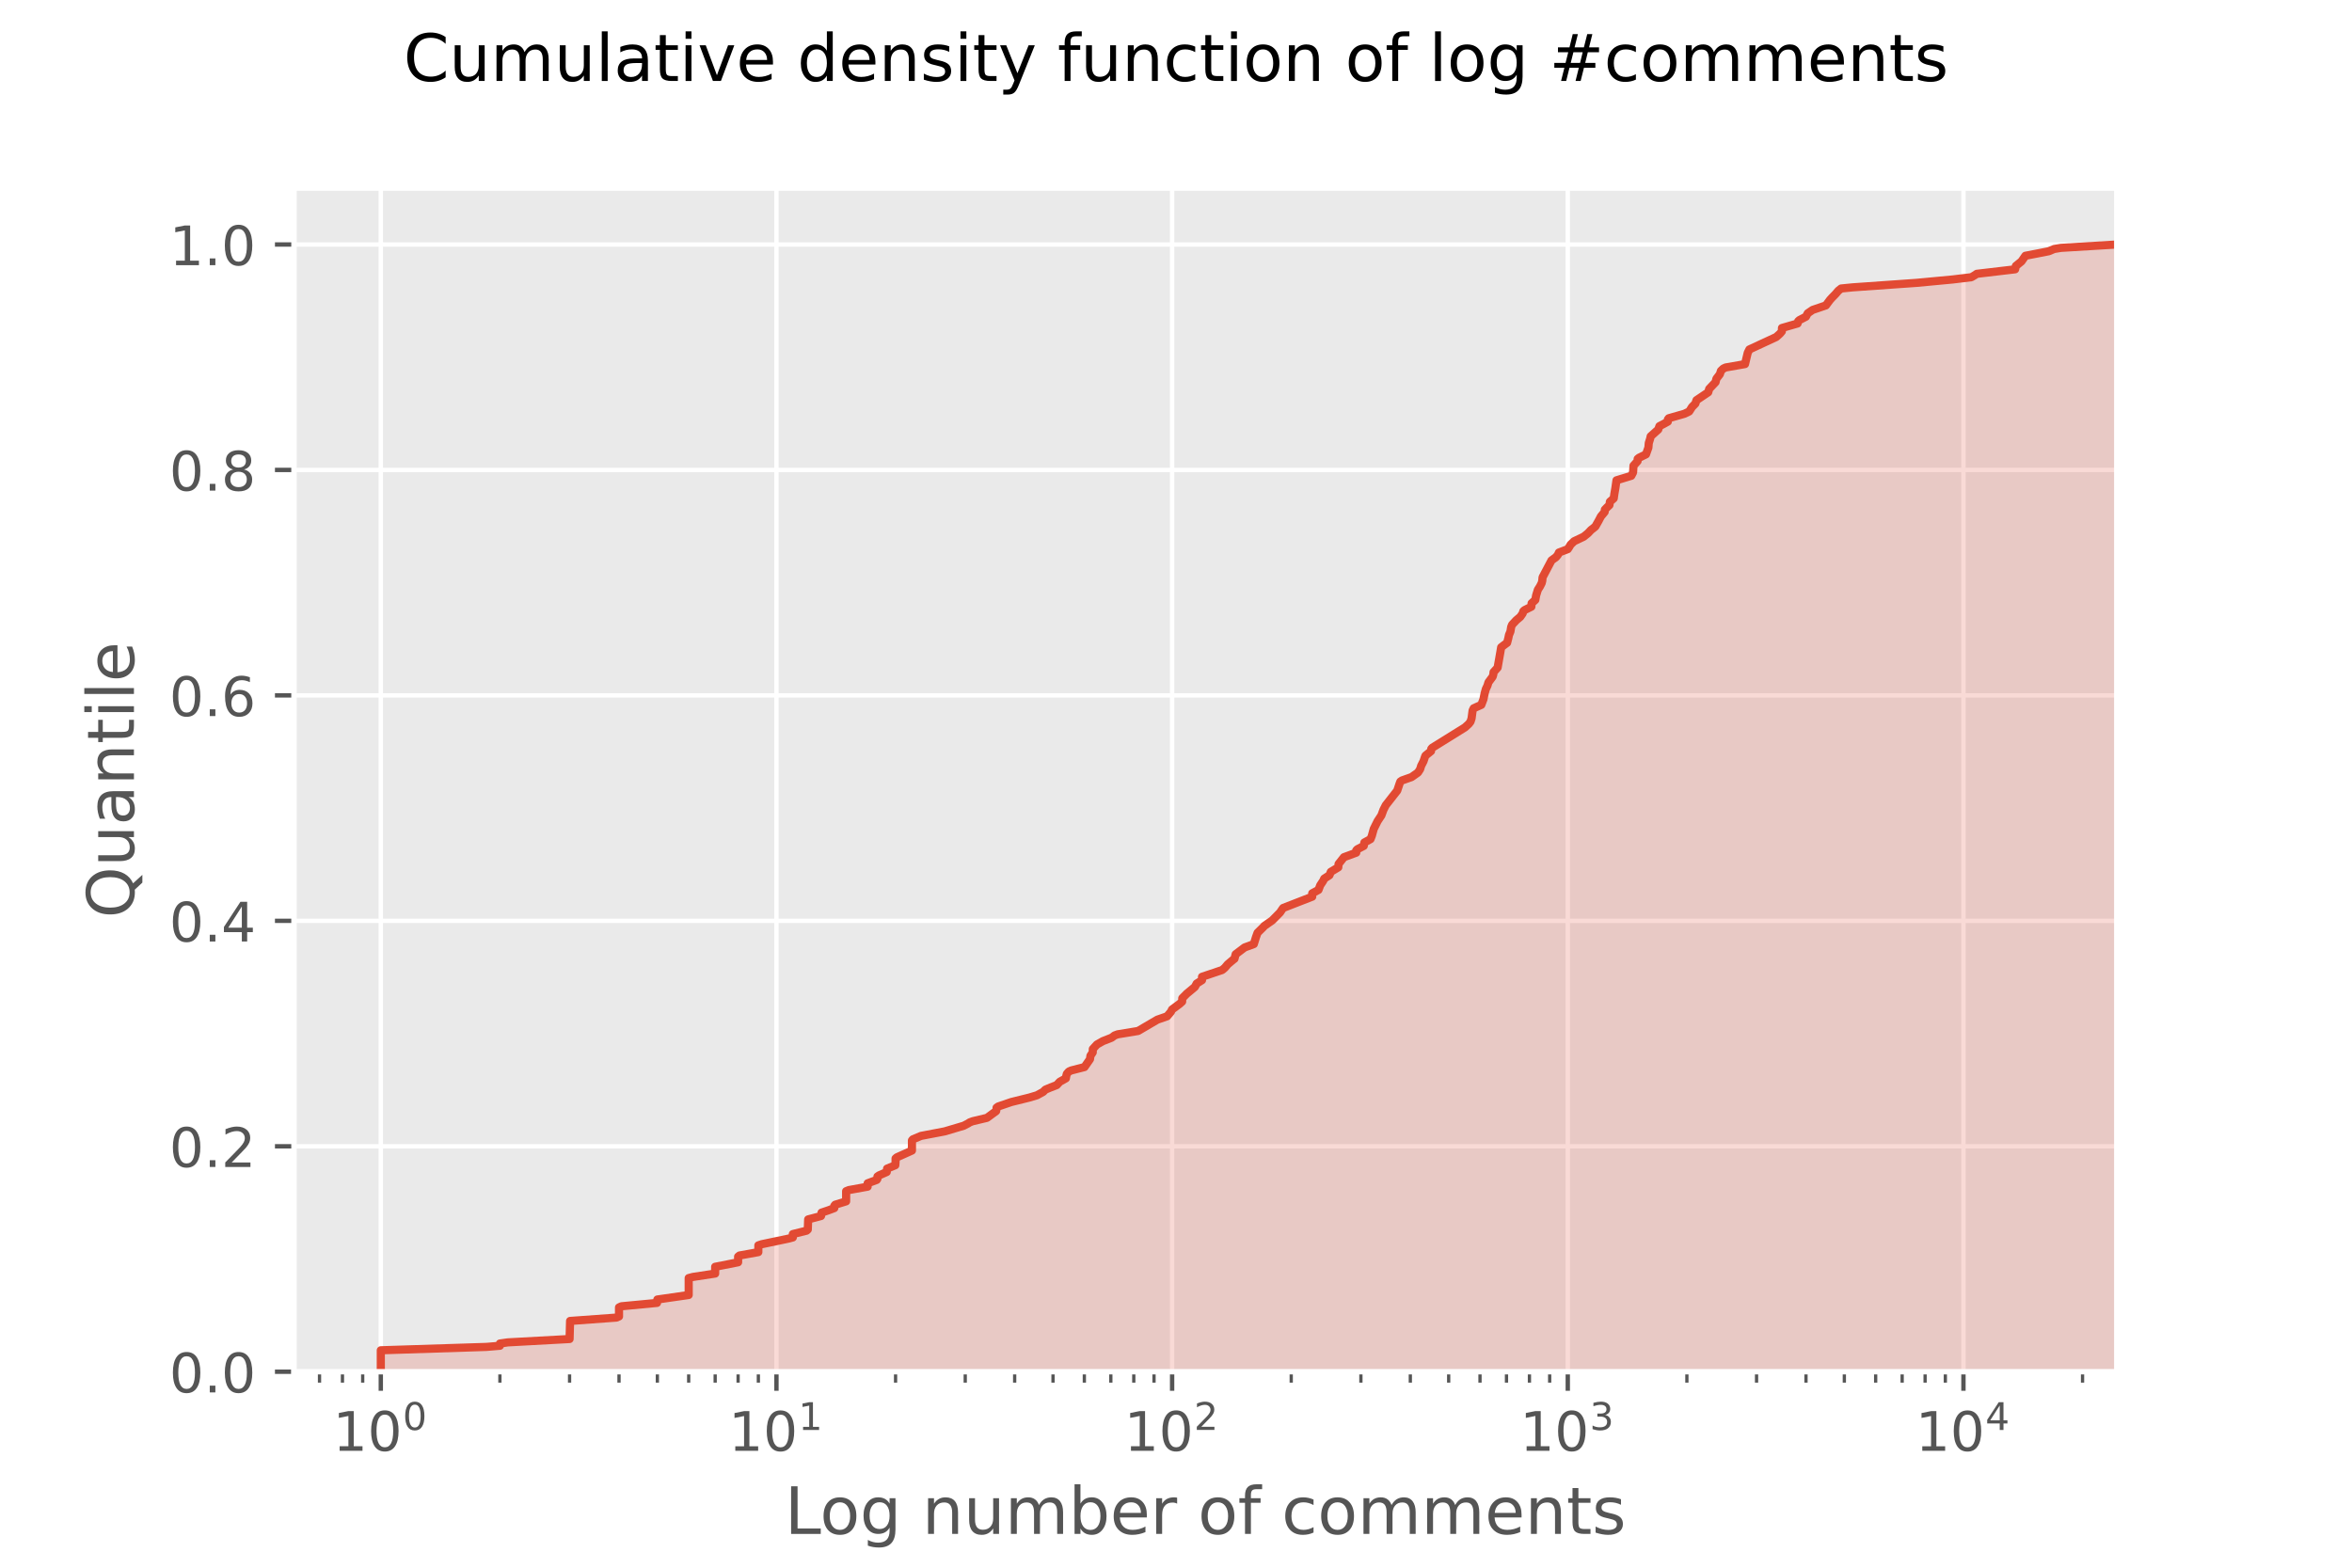 <?xml version="1.0" encoding="utf-8" standalone="no"?>
<!DOCTYPE svg PUBLIC "-//W3C//DTD SVG 1.1//EN"
  "http://www.w3.org/Graphics/SVG/1.1/DTD/svg11.dtd">
<!-- Created with matplotlib (https://matplotlib.org/) -->
<svg height="288pt" version="1.1" viewBox="0 0 432 288" width="432pt" xmlns="http://www.w3.org/2000/svg" xmlns:xlink="http://www.w3.org/1999/xlink">
 <defs>
  <style type="text/css">*{stroke-linecap:butt;stroke-linejoin:round;}</style>
 </defs>
 <g id="figure_1">
  <g id="patch_1">
   <path d="M 0 288 
L 432 288 
L 432 0 
L 0 0 
z
" style="fill:#ffffff;"/>
  </g>
  <g id="axes_1">
   <g id="patch_2">
    <path d="M 54 252 
L 388.8 252 
L 388.8 34.56 
L 54 34.56 
z
" style="fill:#eaeaea;"/>
   </g>
   <g id="matplotlib.axis_1">
    <g id="xtick_1">
     <g id="line2d_1">
      <path clip-path="url(#pe23c6c48cc)" d="M 69.943 252 
L 69.943 34.56 
" style="fill:none;stroke:#ffffff;stroke-linecap:square;stroke-width:0.8;"/>
     </g>
     <g id="line2d_2">
      <defs>
       <path d="M 0 0 
L 0 3.5 
" id="mb723157f93" style="stroke:#555555;stroke-width:0.8;"/>
      </defs>
      <g>
       <use style="fill:#555555;stroke:#555555;stroke-width:0.8;" x="69.943" xlink:href="#mb723157f93" y="252"/>
      </g>
     </g>
     <g id="text_1">
      <!-- $\mathdefault{10^{0}}$ -->
      <g style="fill:#555555;" transform="translate(61.143 266.598)scale(0.1 -0.1)">
       <defs>
        <path d="M 12.406 8.297 
L 28.516 8.297 
L 28.516 63.922 
L 10.984 60.406 
L 10.984 69.391 
L 28.422 72.906 
L 38.281 72.906 
L 38.281 8.297 
L 54.391 8.297 
L 54.391 0 
L 12.406 0 
z
" id="DejaVuSans-49"/>
        <path d="M 31.781 66.406 
Q 24.172 66.406 20.328 58.906 
Q 16.5 51.422 16.5 36.375 
Q 16.5 21.391 20.328 13.891 
Q 24.172 6.391 31.781 6.391 
Q 39.453 6.391 43.281 13.891 
Q 47.125 21.391 47.125 36.375 
Q 47.125 51.422 43.281 58.906 
Q 39.453 66.406 31.781 66.406 
z
M 31.781 74.219 
Q 44.047 74.219 50.516 64.516 
Q 56.984 54.828 56.984 36.375 
Q 56.984 17.969 50.516 8.266 
Q 44.047 -1.422 31.781 -1.422 
Q 19.531 -1.422 13.062 8.266 
Q 6.594 17.969 6.594 36.375 
Q 6.594 54.828 13.062 64.516 
Q 19.531 74.219 31.781 74.219 
z
" id="DejaVuSans-48"/>
       </defs>
       <use transform="translate(0 0.766)" xlink:href="#DejaVuSans-49"/>
       <use transform="translate(63.623 0.766)" xlink:href="#DejaVuSans-48"/>
       <use transform="translate(128.203 39.047)scale(0.7)" xlink:href="#DejaVuSans-48"/>
      </g>
     </g>
    </g>
    <g id="xtick_2">
     <g id="line2d_3">
      <path clip-path="url(#pe23c6c48cc)" d="M 142.615 252 
L 142.615 34.56 
" style="fill:none;stroke:#ffffff;stroke-linecap:square;stroke-width:0.8;"/>
     </g>
     <g id="line2d_4">
      <g>
       <use style="fill:#555555;stroke:#555555;stroke-width:0.8;" x="142.615" xlink:href="#mb723157f93" y="252"/>
      </g>
     </g>
     <g id="text_2">
      <!-- $\mathdefault{10^{1}}$ -->
      <g style="fill:#555555;" transform="translate(133.815 266.598)scale(0.1 -0.1)">
       <use transform="translate(0 0.684)" xlink:href="#DejaVuSans-49"/>
       <use transform="translate(63.623 0.684)" xlink:href="#DejaVuSans-48"/>
       <use transform="translate(128.203 38.966)scale(0.7)" xlink:href="#DejaVuSans-49"/>
      </g>
     </g>
    </g>
    <g id="xtick_3">
     <g id="line2d_5">
      <path clip-path="url(#pe23c6c48cc)" d="M 215.287 252 
L 215.287 34.56 
" style="fill:none;stroke:#ffffff;stroke-linecap:square;stroke-width:0.8;"/>
     </g>
     <g id="line2d_6">
      <g>
       <use style="fill:#555555;stroke:#555555;stroke-width:0.8;" x="215.287" xlink:href="#mb723157f93" y="252"/>
      </g>
     </g>
     <g id="text_3">
      <!-- $\mathdefault{10^{2}}$ -->
      <g style="fill:#555555;" transform="translate(206.487 266.598)scale(0.1 -0.1)">
       <defs>
        <path d="M 19.188 8.297 
L 53.609 8.297 
L 53.609 0 
L 7.328 0 
L 7.328 8.297 
Q 12.938 14.109 22.625 23.891 
Q 32.328 33.688 34.812 36.531 
Q 39.547 41.844 41.422 45.531 
Q 43.312 49.219 43.312 52.781 
Q 43.312 58.594 39.234 62.25 
Q 35.156 65.922 28.609 65.922 
Q 23.969 65.922 18.812 64.312 
Q 13.672 62.703 7.812 59.422 
L 7.812 69.391 
Q 13.766 71.781 18.938 73 
Q 24.125 74.219 28.422 74.219 
Q 39.75 74.219 46.484 68.547 
Q 53.219 62.891 53.219 53.422 
Q 53.219 48.922 51.531 44.891 
Q 49.859 40.875 45.406 35.406 
Q 44.188 33.984 37.641 27.219 
Q 31.109 20.453 19.188 8.297 
z
" id="DejaVuSans-50"/>
       </defs>
       <use transform="translate(0 0.766)" xlink:href="#DejaVuSans-49"/>
       <use transform="translate(63.623 0.766)" xlink:href="#DejaVuSans-48"/>
       <use transform="translate(128.203 39.047)scale(0.7)" xlink:href="#DejaVuSans-50"/>
      </g>
     </g>
    </g>
    <g id="xtick_4">
     <g id="line2d_7">
      <path clip-path="url(#pe23c6c48cc)" d="M 287.96 252 
L 287.96 34.56 
" style="fill:none;stroke:#ffffff;stroke-linecap:square;stroke-width:0.8;"/>
     </g>
     <g id="line2d_8">
      <g>
       <use style="fill:#555555;stroke:#555555;stroke-width:0.8;" x="287.96" xlink:href="#mb723157f93" y="252"/>
      </g>
     </g>
     <g id="text_4">
      <!-- $\mathdefault{10^{3}}$ -->
      <g style="fill:#555555;" transform="translate(279.16 266.598)scale(0.1 -0.1)">
       <defs>
        <path d="M 40.578 39.312 
Q 47.656 37.797 51.625 33 
Q 55.609 28.219 55.609 21.188 
Q 55.609 10.406 48.188 4.484 
Q 40.766 -1.422 27.094 -1.422 
Q 22.516 -1.422 17.656 -0.516 
Q 12.797 0.391 7.625 2.203 
L 7.625 11.719 
Q 11.719 9.328 16.594 8.109 
Q 21.484 6.891 26.812 6.891 
Q 36.078 6.891 40.938 10.547 
Q 45.797 14.203 45.797 21.188 
Q 45.797 27.641 41.281 31.266 
Q 36.766 34.906 28.719 34.906 
L 20.219 34.906 
L 20.219 43.016 
L 29.109 43.016 
Q 36.375 43.016 40.234 45.922 
Q 44.094 48.828 44.094 54.297 
Q 44.094 59.906 40.109 62.906 
Q 36.141 65.922 28.719 65.922 
Q 24.656 65.922 20.016 65.031 
Q 15.375 64.156 9.812 62.312 
L 9.812 71.094 
Q 15.438 72.656 20.344 73.438 
Q 25.25 74.219 29.594 74.219 
Q 40.828 74.219 47.359 69.109 
Q 53.906 64.016 53.906 55.328 
Q 53.906 49.266 50.438 45.094 
Q 46.969 40.922 40.578 39.312 
z
" id="DejaVuSans-51"/>
       </defs>
       <use transform="translate(0 0.766)" xlink:href="#DejaVuSans-49"/>
       <use transform="translate(63.623 0.766)" xlink:href="#DejaVuSans-48"/>
       <use transform="translate(128.203 39.047)scale(0.7)" xlink:href="#DejaVuSans-51"/>
      </g>
     </g>
    </g>
    <g id="xtick_5">
     <g id="line2d_9">
      <path clip-path="url(#pe23c6c48cc)" d="M 360.632 252 
L 360.632 34.56 
" style="fill:none;stroke:#ffffff;stroke-linecap:square;stroke-width:0.8;"/>
     </g>
     <g id="line2d_10">
      <g>
       <use style="fill:#555555;stroke:#555555;stroke-width:0.8;" x="360.632" xlink:href="#mb723157f93" y="252"/>
      </g>
     </g>
     <g id="text_5">
      <!-- $\mathdefault{10^{4}}$ -->
      <g style="fill:#555555;" transform="translate(351.832 266.598)scale(0.1 -0.1)">
       <defs>
        <path d="M 37.797 64.312 
L 12.891 25.391 
L 37.797 25.391 
z
M 35.203 72.906 
L 47.609 72.906 
L 47.609 25.391 
L 58.016 25.391 
L 58.016 17.188 
L 47.609 17.188 
L 47.609 0 
L 37.797 0 
L 37.797 17.188 
L 4.891 17.188 
L 4.891 26.703 
z
" id="DejaVuSans-52"/>
       </defs>
       <use transform="translate(0 0.684)" xlink:href="#DejaVuSans-49"/>
       <use transform="translate(63.623 0.684)" xlink:href="#DejaVuSans-48"/>
       <use transform="translate(128.203 38.966)scale(0.7)" xlink:href="#DejaVuSans-52"/>
      </g>
     </g>
    </g>
    <g id="xtick_6">
     <g id="line2d_11">
      <defs>
       <path d="M 0 0 
L 0 2 
" id="mbd3bbfc119" style="stroke:#555555;stroke-width:0.6;"/>
      </defs>
      <g>
       <use style="fill:#555555;stroke:#555555;stroke-width:0.6;" x="58.686" xlink:href="#mbd3bbfc119" y="252"/>
      </g>
     </g>
    </g>
    <g id="xtick_7">
     <g id="line2d_12">
      <g>
       <use style="fill:#555555;stroke:#555555;stroke-width:0.6;" x="62.9" xlink:href="#mbd3bbfc119" y="252"/>
      </g>
     </g>
    </g>
    <g id="xtick_8">
     <g id="line2d_13">
      <g>
       <use style="fill:#555555;stroke:#555555;stroke-width:0.6;" x="66.618" xlink:href="#mbd3bbfc119" y="252"/>
      </g>
     </g>
    </g>
    <g id="xtick_9">
     <g id="line2d_14">
      <g>
       <use style="fill:#555555;stroke:#555555;stroke-width:0.6;" x="91.819" xlink:href="#mbd3bbfc119" y="252"/>
      </g>
     </g>
    </g>
    <g id="xtick_10">
     <g id="line2d_15">
      <g>
       <use style="fill:#555555;stroke:#555555;stroke-width:0.6;" x="104.616" xlink:href="#mbd3bbfc119" y="252"/>
      </g>
     </g>
    </g>
    <g id="xtick_11">
     <g id="line2d_16">
      <g>
       <use style="fill:#555555;stroke:#555555;stroke-width:0.6;" x="113.696" xlink:href="#mbd3bbfc119" y="252"/>
      </g>
     </g>
    </g>
    <g id="xtick_12">
     <g id="line2d_17">
      <g>
       <use style="fill:#555555;stroke:#555555;stroke-width:0.6;" x="120.739" xlink:href="#mbd3bbfc119" y="252"/>
      </g>
     </g>
    </g>
    <g id="xtick_13">
     <g id="line2d_18">
      <g>
       <use style="fill:#555555;stroke:#555555;stroke-width:0.6;" x="126.493" xlink:href="#mbd3bbfc119" y="252"/>
      </g>
     </g>
    </g>
    <g id="xtick_14">
     <g id="line2d_19">
      <g>
       <use style="fill:#555555;stroke:#555555;stroke-width:0.6;" x="131.358" xlink:href="#mbd3bbfc119" y="252"/>
      </g>
     </g>
    </g>
    <g id="xtick_15">
     <g id="line2d_20">
      <g>
       <use style="fill:#555555;stroke:#555555;stroke-width:0.6;" x="135.572" xlink:href="#mbd3bbfc119" y="252"/>
      </g>
     </g>
    </g>
    <g id="xtick_16">
     <g id="line2d_21">
      <g>
       <use style="fill:#555555;stroke:#555555;stroke-width:0.6;" x="139.29" xlink:href="#mbd3bbfc119" y="252"/>
      </g>
     </g>
    </g>
    <g id="xtick_17">
     <g id="line2d_22">
      <g>
       <use style="fill:#555555;stroke:#555555;stroke-width:0.6;" x="164.492" xlink:href="#mbd3bbfc119" y="252"/>
      </g>
     </g>
    </g>
    <g id="xtick_18">
     <g id="line2d_23">
      <g>
       <use style="fill:#555555;stroke:#555555;stroke-width:0.6;" x="177.289" xlink:href="#mbd3bbfc119" y="252"/>
      </g>
     </g>
    </g>
    <g id="xtick_19">
     <g id="line2d_24">
      <g>
       <use style="fill:#555555;stroke:#555555;stroke-width:0.6;" x="186.368" xlink:href="#mbd3bbfc119" y="252"/>
      </g>
     </g>
    </g>
    <g id="xtick_20">
     <g id="line2d_25">
      <g>
       <use style="fill:#555555;stroke:#555555;stroke-width:0.6;" x="193.411" xlink:href="#mbd3bbfc119" y="252"/>
      </g>
     </g>
    </g>
    <g id="xtick_21">
     <g id="line2d_26">
      <g>
       <use style="fill:#555555;stroke:#555555;stroke-width:0.6;" x="199.165" xlink:href="#mbd3bbfc119" y="252"/>
      </g>
     </g>
    </g>
    <g id="xtick_22">
     <g id="line2d_27">
      <g>
       <use style="fill:#555555;stroke:#555555;stroke-width:0.6;" x="204.03" xlink:href="#mbd3bbfc119" y="252"/>
      </g>
     </g>
    </g>
    <g id="xtick_23">
     <g id="line2d_28">
      <g>
       <use style="fill:#555555;stroke:#555555;stroke-width:0.6;" x="208.245" xlink:href="#mbd3bbfc119" y="252"/>
      </g>
     </g>
    </g>
    <g id="xtick_24">
     <g id="line2d_29">
      <g>
       <use style="fill:#555555;stroke:#555555;stroke-width:0.6;" x="211.962" xlink:href="#mbd3bbfc119" y="252"/>
      </g>
     </g>
    </g>
    <g id="xtick_25">
     <g id="line2d_30">
      <g>
       <use style="fill:#555555;stroke:#555555;stroke-width:0.6;" x="237.164" xlink:href="#mbd3bbfc119" y="252"/>
      </g>
     </g>
    </g>
    <g id="xtick_26">
     <g id="line2d_31">
      <g>
       <use style="fill:#555555;stroke:#555555;stroke-width:0.6;" x="249.961" xlink:href="#mbd3bbfc119" y="252"/>
      </g>
     </g>
    </g>
    <g id="xtick_27">
     <g id="line2d_32">
      <g>
       <use style="fill:#555555;stroke:#555555;stroke-width:0.6;" x="259.04" xlink:href="#mbd3bbfc119" y="252"/>
      </g>
     </g>
    </g>
    <g id="xtick_28">
     <g id="line2d_33">
      <g>
       <use style="fill:#555555;stroke:#555555;stroke-width:0.6;" x="266.083" xlink:href="#mbd3bbfc119" y="252"/>
      </g>
     </g>
    </g>
    <g id="xtick_29">
     <g id="line2d_34">
      <g>
       <use style="fill:#555555;stroke:#555555;stroke-width:0.6;" x="271.837" xlink:href="#mbd3bbfc119" y="252"/>
      </g>
     </g>
    </g>
    <g id="xtick_30">
     <g id="line2d_35">
      <g>
       <use style="fill:#555555;stroke:#555555;stroke-width:0.6;" x="276.703" xlink:href="#mbd3bbfc119" y="252"/>
      </g>
     </g>
    </g>
    <g id="xtick_31">
     <g id="line2d_36">
      <g>
       <use style="fill:#555555;stroke:#555555;stroke-width:0.6;" x="280.917" xlink:href="#mbd3bbfc119" y="252"/>
      </g>
     </g>
    </g>
    <g id="xtick_32">
     <g id="line2d_37">
      <g>
       <use style="fill:#555555;stroke:#555555;stroke-width:0.6;" x="284.634" xlink:href="#mbd3bbfc119" y="252"/>
      </g>
     </g>
    </g>
    <g id="xtick_33">
     <g id="line2d_38">
      <g>
       <use style="fill:#555555;stroke:#555555;stroke-width:0.6;" x="309.836" xlink:href="#mbd3bbfc119" y="252"/>
      </g>
     </g>
    </g>
    <g id="xtick_34">
     <g id="line2d_39">
      <g>
       <use style="fill:#555555;stroke:#555555;stroke-width:0.6;" x="322.633" xlink:href="#mbd3bbfc119" y="252"/>
      </g>
     </g>
    </g>
    <g id="xtick_35">
     <g id="line2d_40">
      <g>
       <use style="fill:#555555;stroke:#555555;stroke-width:0.6;" x="331.713" xlink:href="#mbd3bbfc119" y="252"/>
      </g>
     </g>
    </g>
    <g id="xtick_36">
     <g id="line2d_41">
      <g>
       <use style="fill:#555555;stroke:#555555;stroke-width:0.6;" x="338.755" xlink:href="#mbd3bbfc119" y="252"/>
      </g>
     </g>
    </g>
    <g id="xtick_37">
     <g id="line2d_42">
      <g>
       <use style="fill:#555555;stroke:#555555;stroke-width:0.6;" x="344.51" xlink:href="#mbd3bbfc119" y="252"/>
      </g>
     </g>
    </g>
    <g id="xtick_38">
     <g id="line2d_43">
      <g>
       <use style="fill:#555555;stroke:#555555;stroke-width:0.6;" x="349.375" xlink:href="#mbd3bbfc119" y="252"/>
      </g>
     </g>
    </g>
    <g id="xtick_39">
     <g id="line2d_44">
      <g>
       <use style="fill:#555555;stroke:#555555;stroke-width:0.6;" x="353.589" xlink:href="#mbd3bbfc119" y="252"/>
      </g>
     </g>
    </g>
    <g id="xtick_40">
     <g id="line2d_45">
      <g>
       <use style="fill:#555555;stroke:#555555;stroke-width:0.6;" x="357.307" xlink:href="#mbd3bbfc119" y="252"/>
      </g>
     </g>
    </g>
    <g id="xtick_41">
     <g id="line2d_46">
      <g>
       <use style="fill:#555555;stroke:#555555;stroke-width:0.6;" x="382.509" xlink:href="#mbd3bbfc119" y="252"/>
      </g>
     </g>
    </g>
    <g id="text_6">
     <!-- Log number of comments -->
     <g style="fill:#555555;" transform="translate(144.129 281.796)scale(0.12 -0.12)">
      <defs>
       <path d="M 9.812 72.906 
L 19.672 72.906 
L 19.672 8.297 
L 55.172 8.297 
L 55.172 0 
L 9.812 0 
z
" id="DejaVuSans-76"/>
       <path d="M 30.609 48.391 
Q 23.391 48.391 19.188 42.75 
Q 14.984 37.109 14.984 27.297 
Q 14.984 17.484 19.156 11.844 
Q 23.344 6.203 30.609 6.203 
Q 37.797 6.203 41.984 11.859 
Q 46.188 17.531 46.188 27.297 
Q 46.188 37.016 41.984 42.703 
Q 37.797 48.391 30.609 48.391 
z
M 30.609 56 
Q 42.328 56 49.016 48.375 
Q 55.719 40.766 55.719 27.297 
Q 55.719 13.875 49.016 6.219 
Q 42.328 -1.422 30.609 -1.422 
Q 18.844 -1.422 12.172 6.219 
Q 5.516 13.875 5.516 27.297 
Q 5.516 40.766 12.172 48.375 
Q 18.844 56 30.609 56 
z
" id="DejaVuSans-111"/>
       <path d="M 45.406 27.984 
Q 45.406 37.75 41.375 43.109 
Q 37.359 48.484 30.078 48.484 
Q 22.859 48.484 18.828 43.109 
Q 14.797 37.75 14.797 27.984 
Q 14.797 18.266 18.828 12.891 
Q 22.859 7.516 30.078 7.516 
Q 37.359 7.516 41.375 12.891 
Q 45.406 18.266 45.406 27.984 
z
M 54.391 6.781 
Q 54.391 -7.172 48.188 -13.984 
Q 42 -20.797 29.203 -20.797 
Q 24.469 -20.797 20.266 -20.094 
Q 16.062 -19.391 12.109 -17.922 
L 12.109 -9.188 
Q 16.062 -11.328 19.922 -12.344 
Q 23.781 -13.375 27.781 -13.375 
Q 36.625 -13.375 41.016 -8.766 
Q 45.406 -4.156 45.406 5.172 
L 45.406 9.625 
Q 42.625 4.781 38.281 2.391 
Q 33.938 0 27.875 0 
Q 17.828 0 11.672 7.656 
Q 5.516 15.328 5.516 27.984 
Q 5.516 40.672 11.672 48.328 
Q 17.828 56 27.875 56 
Q 33.938 56 38.281 53.609 
Q 42.625 51.219 45.406 46.391 
L 45.406 54.688 
L 54.391 54.688 
z
" id="DejaVuSans-103"/>
       <path id="DejaVuSans-32"/>
       <path d="M 54.891 33.016 
L 54.891 0 
L 45.906 0 
L 45.906 32.719 
Q 45.906 40.484 42.875 44.328 
Q 39.844 48.188 33.797 48.188 
Q 26.516 48.188 22.312 43.547 
Q 18.109 38.922 18.109 30.906 
L 18.109 0 
L 9.078 0 
L 9.078 54.688 
L 18.109 54.688 
L 18.109 46.188 
Q 21.344 51.125 25.703 53.562 
Q 30.078 56 35.797 56 
Q 45.219 56 50.047 50.172 
Q 54.891 44.344 54.891 33.016 
z
" id="DejaVuSans-110"/>
       <path d="M 8.5 21.578 
L 8.5 54.688 
L 17.484 54.688 
L 17.484 21.922 
Q 17.484 14.156 20.5 10.266 
Q 23.531 6.391 29.594 6.391 
Q 36.859 6.391 41.078 11.031 
Q 45.312 15.672 45.312 23.688 
L 45.312 54.688 
L 54.297 54.688 
L 54.297 0 
L 45.312 0 
L 45.312 8.406 
Q 42.047 3.422 37.719 1 
Q 33.406 -1.422 27.688 -1.422 
Q 18.266 -1.422 13.375 4.438 
Q 8.5 10.297 8.5 21.578 
z
M 31.109 56 
z
" id="DejaVuSans-117"/>
       <path d="M 52 44.188 
Q 55.375 50.25 60.062 53.125 
Q 64.75 56 71.094 56 
Q 79.641 56 84.281 50.016 
Q 88.922 44.047 88.922 33.016 
L 88.922 0 
L 79.891 0 
L 79.891 32.719 
Q 79.891 40.578 77.094 44.375 
Q 74.312 48.188 68.609 48.188 
Q 61.625 48.188 57.562 43.547 
Q 53.516 38.922 53.516 30.906 
L 53.516 0 
L 44.484 0 
L 44.484 32.719 
Q 44.484 40.625 41.703 44.406 
Q 38.922 48.188 33.109 48.188 
Q 26.219 48.188 22.156 43.531 
Q 18.109 38.875 18.109 30.906 
L 18.109 0 
L 9.078 0 
L 9.078 54.688 
L 18.109 54.688 
L 18.109 46.188 
Q 21.188 51.219 25.484 53.609 
Q 29.781 56 35.688 56 
Q 41.656 56 45.828 52.969 
Q 50 49.953 52 44.188 
z
" id="DejaVuSans-109"/>
       <path d="M 48.688 27.297 
Q 48.688 37.203 44.609 42.844 
Q 40.531 48.484 33.406 48.484 
Q 26.266 48.484 22.188 42.844 
Q 18.109 37.203 18.109 27.297 
Q 18.109 17.391 22.188 11.75 
Q 26.266 6.109 33.406 6.109 
Q 40.531 6.109 44.609 11.75 
Q 48.688 17.391 48.688 27.297 
z
M 18.109 46.391 
Q 20.953 51.266 25.266 53.625 
Q 29.594 56 35.594 56 
Q 45.562 56 51.781 48.094 
Q 58.016 40.188 58.016 27.297 
Q 58.016 14.406 51.781 6.484 
Q 45.562 -1.422 35.594 -1.422 
Q 29.594 -1.422 25.266 0.953 
Q 20.953 3.328 18.109 8.203 
L 18.109 0 
L 9.078 0 
L 9.078 75.984 
L 18.109 75.984 
z
" id="DejaVuSans-98"/>
       <path d="M 56.203 29.594 
L 56.203 25.203 
L 14.891 25.203 
Q 15.484 15.922 20.484 11.062 
Q 25.484 6.203 34.422 6.203 
Q 39.594 6.203 44.453 7.469 
Q 49.312 8.734 54.109 11.281 
L 54.109 2.781 
Q 49.266 0.734 44.188 -0.344 
Q 39.109 -1.422 33.891 -1.422 
Q 20.797 -1.422 13.156 6.188 
Q 5.516 13.812 5.516 26.812 
Q 5.516 40.234 12.766 48.109 
Q 20.016 56 32.328 56 
Q 43.359 56 49.781 48.891 
Q 56.203 41.797 56.203 29.594 
z
M 47.219 32.234 
Q 47.125 39.594 43.094 43.984 
Q 39.062 48.391 32.422 48.391 
Q 24.906 48.391 20.391 44.141 
Q 15.875 39.891 15.188 32.172 
z
" id="DejaVuSans-101"/>
       <path d="M 41.109 46.297 
Q 39.594 47.172 37.812 47.578 
Q 36.031 48 33.891 48 
Q 26.266 48 22.188 43.047 
Q 18.109 38.094 18.109 28.812 
L 18.109 0 
L 9.078 0 
L 9.078 54.688 
L 18.109 54.688 
L 18.109 46.188 
Q 20.953 51.172 25.484 53.578 
Q 30.031 56 36.531 56 
Q 37.453 56 38.578 55.875 
Q 39.703 55.766 41.062 55.516 
z
" id="DejaVuSans-114"/>
       <path d="M 37.109 75.984 
L 37.109 68.5 
L 28.516 68.5 
Q 23.688 68.5 21.797 66.547 
Q 19.922 64.594 19.922 59.516 
L 19.922 54.688 
L 34.719 54.688 
L 34.719 47.703 
L 19.922 47.703 
L 19.922 0 
L 10.891 0 
L 10.891 47.703 
L 2.297 47.703 
L 2.297 54.688 
L 10.891 54.688 
L 10.891 58.5 
Q 10.891 67.625 15.141 71.797 
Q 19.391 75.984 28.609 75.984 
z
" id="DejaVuSans-102"/>
       <path d="M 48.781 52.594 
L 48.781 44.188 
Q 44.969 46.297 41.141 47.344 
Q 37.312 48.391 33.406 48.391 
Q 24.656 48.391 19.812 42.844 
Q 14.984 37.312 14.984 27.297 
Q 14.984 17.281 19.812 11.734 
Q 24.656 6.203 33.406 6.203 
Q 37.312 6.203 41.141 7.25 
Q 44.969 8.297 48.781 10.406 
L 48.781 2.094 
Q 45.016 0.344 40.984 -0.531 
Q 36.969 -1.422 32.422 -1.422 
Q 20.062 -1.422 12.781 6.344 
Q 5.516 14.109 5.516 27.297 
Q 5.516 40.672 12.859 48.328 
Q 20.219 56 33.016 56 
Q 37.156 56 41.109 55.141 
Q 45.062 54.297 48.781 52.594 
z
" id="DejaVuSans-99"/>
       <path d="M 18.312 70.219 
L 18.312 54.688 
L 36.812 54.688 
L 36.812 47.703 
L 18.312 47.703 
L 18.312 18.016 
Q 18.312 11.328 20.141 9.422 
Q 21.969 7.516 27.594 7.516 
L 36.812 7.516 
L 36.812 0 
L 27.594 0 
Q 17.188 0 13.234 3.875 
Q 9.281 7.766 9.281 18.016 
L 9.281 47.703 
L 2.688 47.703 
L 2.688 54.688 
L 9.281 54.688 
L 9.281 70.219 
z
" id="DejaVuSans-116"/>
       <path d="M 44.281 53.078 
L 44.281 44.578 
Q 40.484 46.531 36.375 47.5 
Q 32.281 48.484 27.875 48.484 
Q 21.188 48.484 17.844 46.438 
Q 14.5 44.391 14.5 40.281 
Q 14.5 37.156 16.891 35.375 
Q 19.281 33.594 26.516 31.984 
L 29.594 31.297 
Q 39.156 29.25 43.188 25.516 
Q 47.219 21.781 47.219 15.094 
Q 47.219 7.469 41.188 3.016 
Q 35.156 -1.422 24.609 -1.422 
Q 20.219 -1.422 15.453 -0.562 
Q 10.688 0.297 5.422 2 
L 5.422 11.281 
Q 10.406 8.688 15.234 7.391 
Q 20.062 6.109 24.812 6.109 
Q 31.156 6.109 34.562 8.281 
Q 37.984 10.453 37.984 14.406 
Q 37.984 18.062 35.516 20.016 
Q 33.062 21.969 24.703 23.781 
L 21.578 24.516 
Q 13.234 26.266 9.516 29.906 
Q 5.812 33.547 5.812 39.891 
Q 5.812 47.609 11.281 51.797 
Q 16.75 56 26.812 56 
Q 31.781 56 36.172 55.266 
Q 40.578 54.547 44.281 53.078 
z
" id="DejaVuSans-115"/>
      </defs>
      <use xlink:href="#DejaVuSans-76"/>
      <use x="53.963" xlink:href="#DejaVuSans-111"/>
      <use x="115.145" xlink:href="#DejaVuSans-103"/>
      <use x="178.621" xlink:href="#DejaVuSans-32"/>
      <use x="210.408" xlink:href="#DejaVuSans-110"/>
      <use x="273.787" xlink:href="#DejaVuSans-117"/>
      <use x="337.166" xlink:href="#DejaVuSans-109"/>
      <use x="434.578" xlink:href="#DejaVuSans-98"/>
      <use x="498.055" xlink:href="#DejaVuSans-101"/>
      <use x="559.578" xlink:href="#DejaVuSans-114"/>
      <use x="600.691" xlink:href="#DejaVuSans-32"/>
      <use x="632.479" xlink:href="#DejaVuSans-111"/>
      <use x="693.66" xlink:href="#DejaVuSans-102"/>
      <use x="728.865" xlink:href="#DejaVuSans-32"/>
      <use x="760.652" xlink:href="#DejaVuSans-99"/>
      <use x="815.633" xlink:href="#DejaVuSans-111"/>
      <use x="876.814" xlink:href="#DejaVuSans-109"/>
      <use x="974.227" xlink:href="#DejaVuSans-109"/>
      <use x="1071.639" xlink:href="#DejaVuSans-101"/>
      <use x="1133.162" xlink:href="#DejaVuSans-110"/>
      <use x="1196.541" xlink:href="#DejaVuSans-116"/>
      <use x="1235.75" xlink:href="#DejaVuSans-115"/>
     </g>
    </g>
   </g>
   <g id="matplotlib.axis_2">
    <g id="ytick_1">
     <g id="line2d_47">
      <path clip-path="url(#pe23c6c48cc)" d="M 54 252 
L 388.8 252 
" style="fill:none;stroke:#ffffff;stroke-linecap:square;stroke-width:0.8;"/>
     </g>
     <g id="line2d_48">
      <defs>
       <path d="M 0 0 
L -3.5 0 
" id="m514e526423" style="stroke:#555555;stroke-width:0.8;"/>
      </defs>
      <g>
       <use style="fill:#555555;stroke:#555555;stroke-width:0.8;" x="54" xlink:href="#m514e526423" y="252"/>
      </g>
     </g>
     <g id="text_7">
      <!-- 0.0 -->
      <g style="fill:#555555;" transform="translate(31.097 255.799)scale(0.1 -0.1)">
       <defs>
        <path d="M 10.688 12.406 
L 21 12.406 
L 21 0 
L 10.688 0 
z
" id="DejaVuSans-46"/>
       </defs>
       <use xlink:href="#DejaVuSans-48"/>
       <use x="63.623" xlink:href="#DejaVuSans-46"/>
       <use x="95.41" xlink:href="#DejaVuSans-48"/>
      </g>
     </g>
    </g>
    <g id="ytick_2">
     <g id="line2d_49">
      <path clip-path="url(#pe23c6c48cc)" d="M 54 210.583 
L 388.8 210.583 
" style="fill:none;stroke:#ffffff;stroke-linecap:square;stroke-width:0.8;"/>
     </g>
     <g id="line2d_50">
      <g>
       <use style="fill:#555555;stroke:#555555;stroke-width:0.8;" x="54" xlink:href="#m514e526423" y="210.583"/>
      </g>
     </g>
     <g id="text_8">
      <!-- 0.2 -->
      <g style="fill:#555555;" transform="translate(31.097 214.382)scale(0.1 -0.1)">
       <use xlink:href="#DejaVuSans-48"/>
       <use x="63.623" xlink:href="#DejaVuSans-46"/>
       <use x="95.41" xlink:href="#DejaVuSans-50"/>
      </g>
     </g>
    </g>
    <g id="ytick_3">
     <g id="line2d_51">
      <path clip-path="url(#pe23c6c48cc)" d="M 54 169.166 
L 388.8 169.166 
" style="fill:none;stroke:#ffffff;stroke-linecap:square;stroke-width:0.8;"/>
     </g>
     <g id="line2d_52">
      <g>
       <use style="fill:#555555;stroke:#555555;stroke-width:0.8;" x="54" xlink:href="#m514e526423" y="169.166"/>
      </g>
     </g>
     <g id="text_9">
      <!-- 0.4 -->
      <g style="fill:#555555;" transform="translate(31.097 172.965)scale(0.1 -0.1)">
       <use xlink:href="#DejaVuSans-48"/>
       <use x="63.623" xlink:href="#DejaVuSans-46"/>
       <use x="95.41" xlink:href="#DejaVuSans-52"/>
      </g>
     </g>
    </g>
    <g id="ytick_4">
     <g id="line2d_53">
      <path clip-path="url(#pe23c6c48cc)" d="M 54 127.749 
L 388.8 127.749 
" style="fill:none;stroke:#ffffff;stroke-linecap:square;stroke-width:0.8;"/>
     </g>
     <g id="line2d_54">
      <g>
       <use style="fill:#555555;stroke:#555555;stroke-width:0.8;" x="54" xlink:href="#m514e526423" y="127.749"/>
      </g>
     </g>
     <g id="text_10">
      <!-- 0.6 -->
      <g style="fill:#555555;" transform="translate(31.097 131.548)scale(0.1 -0.1)">
       <defs>
        <path d="M 33.016 40.375 
Q 26.375 40.375 22.484 35.828 
Q 18.609 31.297 18.609 23.391 
Q 18.609 15.531 22.484 10.953 
Q 26.375 6.391 33.016 6.391 
Q 39.656 6.391 43.531 10.953 
Q 47.406 15.531 47.406 23.391 
Q 47.406 31.297 43.531 35.828 
Q 39.656 40.375 33.016 40.375 
z
M 52.594 71.297 
L 52.594 62.312 
Q 48.875 64.062 45.094 64.984 
Q 41.312 65.922 37.594 65.922 
Q 27.828 65.922 22.672 59.328 
Q 17.531 52.734 16.797 39.406 
Q 19.672 43.656 24.016 45.922 
Q 28.375 48.188 33.594 48.188 
Q 44.578 48.188 50.953 41.516 
Q 57.328 34.859 57.328 23.391 
Q 57.328 12.156 50.688 5.359 
Q 44.047 -1.422 33.016 -1.422 
Q 20.359 -1.422 13.672 8.266 
Q 6.984 17.969 6.984 36.375 
Q 6.984 53.656 15.188 63.938 
Q 23.391 74.219 37.203 74.219 
Q 40.922 74.219 44.703 73.484 
Q 48.484 72.75 52.594 71.297 
z
" id="DejaVuSans-54"/>
       </defs>
       <use xlink:href="#DejaVuSans-48"/>
       <use x="63.623" xlink:href="#DejaVuSans-46"/>
       <use x="95.41" xlink:href="#DejaVuSans-54"/>
      </g>
     </g>
    </g>
    <g id="ytick_5">
     <g id="line2d_55">
      <path clip-path="url(#pe23c6c48cc)" d="M 54 86.331 
L 388.8 86.331 
" style="fill:none;stroke:#ffffff;stroke-linecap:square;stroke-width:0.8;"/>
     </g>
     <g id="line2d_56">
      <g>
       <use style="fill:#555555;stroke:#555555;stroke-width:0.8;" x="54" xlink:href="#m514e526423" y="86.331"/>
      </g>
     </g>
     <g id="text_11">
      <!-- 0.8 -->
      <g style="fill:#555555;" transform="translate(31.097 90.131)scale(0.1 -0.1)">
       <defs>
        <path d="M 31.781 34.625 
Q 24.75 34.625 20.719 30.859 
Q 16.703 27.094 16.703 20.516 
Q 16.703 13.922 20.719 10.156 
Q 24.75 6.391 31.781 6.391 
Q 38.812 6.391 42.859 10.172 
Q 46.922 13.969 46.922 20.516 
Q 46.922 27.094 42.891 30.859 
Q 38.875 34.625 31.781 34.625 
z
M 21.922 38.812 
Q 15.578 40.375 12.031 44.719 
Q 8.5 49.078 8.5 55.328 
Q 8.5 64.062 14.719 69.141 
Q 20.953 74.219 31.781 74.219 
Q 42.672 74.219 48.875 69.141 
Q 55.078 64.062 55.078 55.328 
Q 55.078 49.078 51.531 44.719 
Q 48 40.375 41.703 38.812 
Q 48.828 37.156 52.797 32.312 
Q 56.781 27.484 56.781 20.516 
Q 56.781 9.906 50.312 4.234 
Q 43.844 -1.422 31.781 -1.422 
Q 19.734 -1.422 13.25 4.234 
Q 6.781 9.906 6.781 20.516 
Q 6.781 27.484 10.781 32.312 
Q 14.797 37.156 21.922 38.812 
z
M 18.312 54.391 
Q 18.312 48.734 21.844 45.562 
Q 25.391 42.391 31.781 42.391 
Q 38.141 42.391 41.719 45.562 
Q 45.312 48.734 45.312 54.391 
Q 45.312 60.062 41.719 63.234 
Q 38.141 66.406 31.781 66.406 
Q 25.391 66.406 21.844 63.234 
Q 18.312 60.062 18.312 54.391 
z
" id="DejaVuSans-56"/>
       </defs>
       <use xlink:href="#DejaVuSans-48"/>
       <use x="63.623" xlink:href="#DejaVuSans-46"/>
       <use x="95.41" xlink:href="#DejaVuSans-56"/>
      </g>
     </g>
    </g>
    <g id="ytick_6">
     <g id="line2d_57">
      <path clip-path="url(#pe23c6c48cc)" d="M 54 44.914 
L 388.8 44.914 
" style="fill:none;stroke:#ffffff;stroke-linecap:square;stroke-width:0.8;"/>
     </g>
     <g id="line2d_58">
      <g>
       <use style="fill:#555555;stroke:#555555;stroke-width:0.8;" x="54" xlink:href="#m514e526423" y="44.914"/>
      </g>
     </g>
     <g id="text_12">
      <!-- 1.0 -->
      <g style="fill:#555555;" transform="translate(31.097 48.714)scale(0.1 -0.1)">
       <use xlink:href="#DejaVuSans-49"/>
       <use x="63.623" xlink:href="#DejaVuSans-46"/>
       <use x="95.41" xlink:href="#DejaVuSans-48"/>
      </g>
     </g>
    </g>
    <g id="text_13">
     <!-- Quantile -->
     <g style="fill:#555555;" transform="translate(24.601 168.663)rotate(-90)scale(0.12 -0.12)">
      <defs>
       <path d="M 39.406 66.219 
Q 28.656 66.219 22.328 58.203 
Q 16.016 50.203 16.016 36.375 
Q 16.016 22.609 22.328 14.594 
Q 28.656 6.594 39.406 6.594 
Q 50.141 6.594 56.422 14.594 
Q 62.703 22.609 62.703 36.375 
Q 62.703 50.203 56.422 58.203 
Q 50.141 66.219 39.406 66.219 
z
M 53.219 1.312 
L 66.219 -12.891 
L 54.297 -12.891 
L 43.5 -1.219 
Q 41.891 -1.312 41.031 -1.359 
Q 40.188 -1.422 39.406 -1.422 
Q 24.031 -1.422 14.812 8.859 
Q 5.609 19.141 5.609 36.375 
Q 5.609 53.656 14.812 63.938 
Q 24.031 74.219 39.406 74.219 
Q 54.734 74.219 63.906 63.938 
Q 73.094 53.656 73.094 36.375 
Q 73.094 23.688 67.984 14.641 
Q 62.891 5.609 53.219 1.312 
z
" id="DejaVuSans-81"/>
       <path d="M 34.281 27.484 
Q 23.391 27.484 19.188 25 
Q 14.984 22.516 14.984 16.5 
Q 14.984 11.719 18.141 8.906 
Q 21.297 6.109 26.703 6.109 
Q 34.188 6.109 38.703 11.406 
Q 43.219 16.703 43.219 25.484 
L 43.219 27.484 
z
M 52.203 31.203 
L 52.203 0 
L 43.219 0 
L 43.219 8.297 
Q 40.141 3.328 35.547 0.953 
Q 30.953 -1.422 24.312 -1.422 
Q 15.922 -1.422 10.953 3.297 
Q 6 8.016 6 15.922 
Q 6 25.141 12.172 29.828 
Q 18.359 34.516 30.609 34.516 
L 43.219 34.516 
L 43.219 35.406 
Q 43.219 41.609 39.141 45 
Q 35.062 48.391 27.688 48.391 
Q 23 48.391 18.547 47.266 
Q 14.109 46.141 10.016 43.891 
L 10.016 52.203 
Q 14.938 54.109 19.578 55.047 
Q 24.219 56 28.609 56 
Q 40.484 56 46.344 49.844 
Q 52.203 43.703 52.203 31.203 
z
" id="DejaVuSans-97"/>
       <path d="M 9.422 54.688 
L 18.406 54.688 
L 18.406 0 
L 9.422 0 
z
M 9.422 75.984 
L 18.406 75.984 
L 18.406 64.594 
L 9.422 64.594 
z
" id="DejaVuSans-105"/>
       <path d="M 9.422 75.984 
L 18.406 75.984 
L 18.406 0 
L 9.422 0 
z
" id="DejaVuSans-108"/>
      </defs>
      <use xlink:href="#DejaVuSans-81"/>
      <use x="78.711" xlink:href="#DejaVuSans-117"/>
      <use x="142.09" xlink:href="#DejaVuSans-97"/>
      <use x="203.369" xlink:href="#DejaVuSans-110"/>
      <use x="266.748" xlink:href="#DejaVuSans-116"/>
      <use x="305.957" xlink:href="#DejaVuSans-105"/>
      <use x="333.74" xlink:href="#DejaVuSans-108"/>
      <use x="361.523" xlink:href="#DejaVuSans-101"/>
     </g>
    </g>
   </g>
   <g id="PolyCollection_1">
    <path clip-path="url(#pe23c6c48cc)" d="M 69.943 252 
L 69.943 252 
L 69.943 251.793 
L 69.943 251.585 
L 69.943 251.378 
L 69.943 251.171 
L 69.943 250.964 
L 69.943 250.756 
L 69.943 250.549 
L 69.943 250.342 
L 69.943 250.134 
L 69.943 249.927 
L 69.943 249.72 
L 69.943 249.512 
L 69.943 249.305 
L 69.943 249.098 
L 69.943 248.891 
L 69.943 248.683 
L 69.943 248.476 
L 69.943 248.269 
L 69.943 248.061 
L 76.379 247.854 
L 83.52 247.647 
L 89.339 247.44 
L 91.819 247.232 
L 91.819 247.025 
L 91.819 246.818 
L 93.27 246.61 
L 97.645 246.403 
L 101.486 246.196 
L 104.616 245.989 
L 104.616 245.781 
L 104.616 245.574 
L 104.616 245.367 
L 104.616 245.159 
L 104.616 244.952 
L 104.616 244.745 
L 104.616 244.537 
L 104.616 244.33 
L 104.616 244.123 
L 104.616 243.916 
L 104.616 243.708 
L 104.616 243.501 
L 104.616 243.294 
L 104.616 243.086 
L 104.616 242.879 
L 104.711 242.672 
L 107.818 242.465 
L 110.647 242.257 
L 113.242 242.05 
L 113.696 241.843 
L 113.696 241.635 
L 113.696 241.428 
L 113.696 241.221 
L 113.696 241.013 
L 113.696 240.806 
L 113.696 240.599 
L 113.696 240.392 
L 113.696 240.184 
L 114.135 239.977 
L 116.469 239.77 
L 118.642 239.562 
L 120.675 239.355 
L 120.739 239.148 
L 120.739 238.941 
L 120.739 238.733 
L 122.19 238.526 
L 124.013 238.319 
L 125.736 238.111 
L 126.493 237.904 
L 126.493 237.697 
L 126.493 237.489 
L 126.493 237.282 
L 126.493 237.075 
L 126.493 236.868 
L 126.493 236.66 
L 126.493 236.453 
L 126.493 236.246 
L 126.493 236.038 
L 126.493 235.831 
L 126.493 235.624 
L 126.493 235.417 
L 126.493 235.209 
L 126.493 235.002 
L 126.493 234.795 
L 127.273 234.587 
L 128.831 234.38 
L 130.317 234.173 
L 131.358 233.966 
L 131.358 233.758 
L 131.358 233.551 
L 131.358 233.344 
L 131.358 233.136 
L 131.358 232.929 
L 131.358 232.722 
L 132.523 232.514 
L 133.848 232.307 
L 135.119 232.1 
L 135.572 231.893 
L 135.572 231.685 
L 135.572 231.478 
L 135.572 231.271 
L 135.572 231.063 
L 135.572 230.856 
L 135.828 230.649 
L 137.023 230.442 
L 138.175 230.234 
L 139.286 230.027 
L 139.29 229.82 
L 139.29 229.612 
L 139.29 229.405 
L 139.29 229.198 
L 139.29 228.99 
L 139.29 228.783 
L 139.909 228.576 
L 140.961 228.369 
L 141.98 228.161 
L 142.967 227.954 
L 143.924 227.747 
L 144.853 227.539 
L 145.623 227.332 
L 145.623 227.125 
L 145.623 226.918 
L 145.623 226.71 
L 146.448 226.503 
L 147.307 226.296 
L 148.142 226.088 
L 148.369 225.881 
L 148.369 225.674 
L 148.369 225.466 
L 148.369 225.259 
L 148.369 225.052 
L 148.369 224.845 
L 148.369 224.637 
L 148.369 224.43 
L 148.369 224.223 
L 148.44 224.015 
L 149.247 223.808 
L 150.033 223.601 
L 150.801 223.394 
L 150.896 223.186 
L 150.896 222.979 
L 150.896 222.772 
L 151.392 222.564 
L 152.128 222.357 
L 152.846 222.15 
L 153.235 221.943 
L 153.235 221.735 
L 153.235 221.528 
L 153.401 221.321 
L 154.092 221.113 
L 154.767 220.906 
L 155.412 220.699 
L 155.412 220.491 
L 155.412 220.284 
L 155.412 220.077 
L 155.412 219.87 
L 155.412 219.662 
L 155.412 219.455 
L 155.412 219.248 
L 155.412 219.04 
L 155.412 218.833 
L 155.918 218.626 
L 157.181 218.419 
L 158.396 218.211 
L 159.362 218.004 
L 159.362 217.797 
L 159.362 217.589 
L 159.362 217.382 
L 159.915 217.175 
L 160.478 216.967 
L 161.031 216.76 
L 161.166 216.553 
L 161.166 216.346 
L 161.166 216.138 
L 161.46 215.931 
L 161.996 215.724 
L 162.523 215.516 
L 162.873 215.309 
L 162.873 215.102 
L 162.873 214.895 
L 162.933 214.687 
L 163.445 214.48 
L 163.948 214.273 
L 164.444 214.065 
L 164.492 213.858 
L 164.492 213.651 
L 164.492 213.444 
L 164.492 213.236 
L 164.492 213.029 
L 164.492 212.822 
L 164.726 212.614 
L 165.21 212.407 
L 165.687 212.2 
L 166.156 211.992 
L 166.619 211.785 
L 167.075 211.578 
L 167.5 211.371 
L 167.5 211.163 
L 167.5 210.956 
L 167.5 210.749 
L 167.5 210.541 
L 167.5 210.334 
L 167.5 210.127 
L 167.5 209.92 
L 167.5 209.712 
L 167.5 209.505 
L 167.686 209.298 
L 168.127 209.09 
L 168.562 208.883 
L 169.165 208.676 
L 170.411 208.468 
L 171.61 208.261 
L 172.765 208.054 
L 173.514 207.847 
L 174.244 207.639 
L 174.957 207.432 
L 175.655 207.225 
L 176.337 207.017 
L 177.005 206.81 
L 177.474 206.603 
L 177.798 206.396 
L 178.119 206.188 
L 178.661 205.981 
L 179.588 205.774 
L 180.489 205.566 
L 181.281 205.359 
L 181.568 205.152 
L 181.853 204.944 
L 182.135 204.737 
L 182.414 204.53 
L 182.692 204.323 
L 182.966 204.115 
L 183.043 203.908 
L 183.043 203.701 
L 183.043 203.493 
L 183.319 203.286 
L 183.856 203.079 
L 184.383 202.872 
L 184.978 202.664 
L 185.739 202.457 
L 186.482 202.25 
L 187.228 202.042 
L 188.17 201.835 
L 189.084 201.628 
L 189.973 201.421 
L 190.464 201.213 
L 190.892 201.006 
L 191.315 200.799 
L 191.596 200.591 
L 191.803 200.384 
L 192.009 200.177 
L 192.396 199.969 
L 192.999 199.762 
L 193.59 199.555 
L 194.081 199.348 
L 194.273 199.14 
L 194.463 198.933 
L 194.657 198.726 
L 195.033 198.518 
L 195.404 198.311 
L 195.771 198.104 
L 195.84 197.897 
L 195.84 197.689 
L 195.84 197.482 
L 195.948 197.275 
L 196.129 197.067 
L 196.309 196.86 
L 196.762 196.653 
L 197.633 196.445 
L 198.481 196.238 
L 199.194 196.031 
L 199.357 195.824 
L 199.519 195.616 
L 199.681 195.409 
L 199.841 195.202 
L 200.001 194.994 
L 200.16 194.787 
L 200.2 194.58 
L 200.2 194.373 
L 200.2 194.165 
L 200.285 193.958 
L 200.443 193.751 
L 200.6 193.543 
L 200.705 193.336 
L 200.705 193.129 
L 200.705 192.921 
L 200.723 192.714 
L 200.878 192.507 
L 201.033 192.3 
L 201.187 192.092 
L 201.477 191.885 
L 201.78 191.678 
L 202.08 191.47 
L 202.58 191.263 
L 203.163 191.056 
L 203.735 190.849 
L 204.164 190.641 
L 204.442 190.434 
L 204.718 190.227 
L 205.277 190.019 
L 206.598 189.812 
L 207.867 189.605 
L 209.043 189.398 
L 209.4 189.19 
L 209.753 188.983 
L 210.102 188.776 
L 210.448 188.568 
L 210.79 188.361 
L 211.128 188.154 
L 211.462 187.946 
L 211.793 187.739 
L 212.121 187.532 
L 212.578 187.325 
L 213.214 187.117 
L 213.838 186.91 
L 214.367 186.703 
L 214.569 186.495 
L 214.769 186.288 
L 214.968 186.081 
L 215.068 185.874 
L 215.167 185.666 
L 215.266 185.459 
L 215.516 185.252 
L 215.807 185.044 
L 216.096 184.837 
L 216.382 184.63 
L 216.665 184.422 
L 216.946 184.215 
L 217.126 184.008 
L 217.126 183.801 
L 217.126 183.593 
L 217.153 183.386 
L 217.337 183.179 
L 217.521 182.971 
L 217.704 182.764 
L 217.969 182.557 
L 218.239 182.35 
L 218.506 182.142 
L 218.771 181.935 
L 219.034 181.728 
L 219.295 181.52 
L 219.466 181.313 
L 219.552 181.106 
L 219.638 180.898 
L 219.798 180.691 
L 220.137 180.484 
L 220.472 180.277 
L 220.778 180.069 
L 220.778 179.862 
L 220.778 179.655 
L 220.778 179.447 
L 221.416 179.24 
L 222.136 179.033 
L 222.84 178.826 
L 223.429 178.618 
L 223.956 178.411 
L 224.474 178.204 
L 224.824 177.996 
L 224.969 177.789 
L 225.113 177.582 
L 225.273 177.375 
L 225.487 177.167 
L 225.7 176.96 
L 225.912 176.753 
L 226.192 176.545 
L 226.469 176.338 
L 226.743 176.131 
L 226.796 175.923 
L 226.796 175.716 
L 226.796 175.509 
L 226.958 175.302 
L 227.228 175.094 
L 227.496 174.887 
L 227.762 174.68 
L 228.026 174.472 
L 228.287 174.265 
L 228.601 174.058 
L 229.176 173.851 
L 229.74 173.643 
L 230.295 173.436 
L 230.376 173.229 
L 230.437 173.021 
L 230.498 172.814 
L 230.559 172.607 
L 230.619 172.399 
L 230.679 172.192 
L 230.74 171.985 
L 230.8 171.778 
L 230.86 171.57 
L 230.978 171.363 
L 231.216 171.156 
L 231.452 170.948 
L 231.68 170.741 
L 231.855 170.534 
L 232.029 170.327 
L 232.202 170.119 
L 232.528 169.912 
L 232.867 169.705 
L 233.203 169.497 
L 233.46 169.29 
L 233.68 169.083 
L 233.899 168.876 
L 234.142 168.668 
L 234.411 168.461 
L 234.678 168.254 
L 234.901 168.046 
L 235.006 167.839 
L 235.111 167.632 
L 235.219 167.424 
L 235.375 167.217 
L 235.531 167.01 
L 235.685 166.803 
L 236.223 166.595 
L 236.824 166.388 
L 237.415 166.181 
L 237.994 165.973 
L 238.563 165.766 
L 239.122 165.559 
L 239.653 165.352 
L 240.148 165.144 
L 240.636 164.937 
L 241.021 164.73 
L 241.021 164.522 
L 241.021 164.315 
L 241.021 164.108 
L 241.405 163.9 
L 241.789 163.693 
L 242.169 163.486 
L 242.286 163.279 
L 242.328 163.071 
L 242.37 162.864 
L 242.481 162.657 
L 242.647 162.449 
L 242.812 162.242 
L 242.947 162.035 
L 243.029 161.828 
L 243.11 161.62 
L 243.225 161.413 
L 243.548 161.206 
L 243.867 160.998 
L 244.183 160.791 
L 244.279 160.584 
L 244.358 160.376 
L 244.436 160.169 
L 244.763 159.962 
L 245.185 159.755 
L 245.601 159.547 
L 245.807 159.34 
L 245.807 159.133 
L 245.807 158.925 
L 245.861 158.718 
L 246.046 158.511 
L 246.231 158.304 
L 246.412 158.096 
L 246.559 157.889 
L 246.704 157.682 
L 246.849 157.474 
L 247.487 157.267 
L 248.188 157.06 
L 248.873 156.853 
L 249.108 156.645 
L 249.108 156.438 
L 249.108 156.231 
L 249.3 156.023 
L 249.732 155.816 
L 250.158 155.609 
L 250.49 155.401 
L 250.522 155.194 
L 250.554 154.987 
L 250.592 154.78 
L 250.975 154.572 
L 251.353 154.365 
L 251.727 154.158 
L 251.85 153.95 
L 251.911 153.743 
L 251.973 153.536 
L 252.016 153.329 
L 252.047 153.121 
L 252.077 152.914 
L 252.131 152.707 
L 252.223 152.499 
L 252.314 152.292 
L 252.405 152.085 
L 252.496 151.877 
L 252.586 151.67 
L 252.677 151.463 
L 252.795 151.256 
L 252.915 151.048 
L 253.034 150.841 
L 253.197 150.634 
L 253.373 150.426 
L 253.549 150.219 
L 253.662 150.012 
L 253.721 149.805 
L 253.779 149.597 
L 253.846 149.39 
L 253.933 149.183 
L 254.019 148.975 
L 254.105 148.768 
L 254.192 148.561 
L 254.277 148.353 
L 254.363 148.146 
L 254.524 147.939 
L 254.694 147.732 
L 254.863 147.524 
L 255.049 147.317 
L 255.244 147.11 
L 255.437 146.902 
L 255.629 146.695 
L 255.82 146.488 
L 256.01 146.281 
L 256.185 146.073 
L 256.319 145.866 
L 256.453 145.659 
L 256.582 145.451 
L 256.635 145.244 
L 256.688 145.037 
L 256.741 144.83 
L 256.816 144.622 
L 256.895 144.415 
L 256.974 144.208 
L 257.052 144 
L 257.131 143.793 
L 257.209 143.586 
L 257.509 143.378 
L 258.122 143.171 
L 258.723 142.964 
L 259.265 142.757 
L 259.605 142.549 
L 259.941 142.342 
L 260.273 142.135 
L 260.441 141.927 
L 260.605 141.72 
L 260.768 141.513 
L 260.841 141.306 
L 260.887 141.098 
L 260.934 140.891 
L 261.031 140.684 
L 261.169 140.476 
L 261.307 140.269 
L 261.412 140.062 
L 261.458 139.854 
L 261.503 139.647 
L 261.555 139.44 
L 261.645 139.233 
L 261.736 139.025 
L 261.826 138.818 
L 262.122 138.611 
L 262.432 138.403 
L 262.74 138.196 
L 262.843 137.989 
L 262.865 137.782 
L 262.887 137.574 
L 263.071 137.367 
L 263.415 137.16 
L 263.755 136.952 
L 264.08 136.745 
L 264.372 136.538 
L 264.661 136.331 
L 264.953 136.123 
L 265.318 135.916 
L 265.678 135.709 
L 266.034 135.501 
L 266.437 135.294 
L 266.842 135.087 
L 267.243 134.879 
L 267.638 134.672 
L 268.028 134.465 
L 268.414 134.258 
L 268.708 134.05 
L 268.888 133.843 
L 269.068 133.636 
L 269.262 133.428 
L 269.51 133.221 
L 269.755 133.014 
L 269.997 132.807 
L 270.084 132.599 
L 270.171 132.392 
L 270.257 132.185 
L 270.288 131.977 
L 270.305 131.77 
L 270.322 131.563 
L 270.339 131.355 
L 270.356 131.148 
L 270.374 130.941 
L 270.41 130.734 
L 270.478 130.526 
L 270.547 130.319 
L 270.682 130.112 
L 271.154 129.904 
L 271.619 129.697 
L 272.077 129.49 
L 272.177 129.283 
L 272.257 129.075 
L 272.338 128.868 
L 272.407 128.661 
L 272.471 128.453 
L 272.535 128.246 
L 272.582 128.039 
L 272.614 127.831 
L 272.646 127.624 
L 272.678 127.417 
L 272.71 127.21 
L 272.742 127.002 
L 272.783 126.795 
L 272.91 126.588 
L 273.037 126.38 
L 273.163 126.173 
L 273.204 125.966 
L 273.236 125.759 
L 273.267 125.551 
L 273.394 125.344 
L 273.565 125.137 
L 273.735 124.929 
L 273.889 124.722 
L 274.027 124.515 
L 274.164 124.308 
L 274.27 124.1 
L 274.285 123.893 
L 274.301 123.686 
L 274.325 123.478 
L 274.551 123.271 
L 274.775 123.064 
L 274.998 122.856 
L 275.073 122.649 
L 275.117 122.442 
L 275.162 122.235 
L 275.206 122.027 
L 275.25 121.82 
L 275.294 121.613 
L 275.338 121.405 
L 275.382 121.198 
L 275.426 120.991 
L 275.467 120.784 
L 275.496 120.576 
L 275.525 120.369 
L 275.554 120.162 
L 275.569 119.954 
L 275.584 119.747 
L 275.598 119.54 
L 275.635 119.332 
L 275.679 119.125 
L 275.722 118.918 
L 275.926 118.711 
L 276.255 118.503 
L 276.581 118.296 
L 276.817 118.089 
L 276.887 117.881 
L 276.956 117.674 
L 277.018 117.467 
L 277.032 117.26 
L 277.046 117.052 
L 277.06 116.845 
L 277.163 116.638 
L 277.274 116.43 
L 277.384 116.223 
L 277.426 116.016 
L 277.439 115.808 
L 277.453 115.601 
L 277.494 115.394 
L 277.562 115.187 
L 277.63 114.979 
L 277.725 114.772 
L 277.888 114.565 
L 278.05 114.357 
L 278.219 114.15 
L 278.499 113.943 
L 278.776 113.736 
L 279.051 113.528 
L 279.235 113.321 
L 279.403 113.114 
L 279.57 112.906 
L 279.67 112.699 
L 279.734 112.492 
L 279.797 112.285 
L 280.031 112.077 
L 280.483 111.87 
L 280.928 111.663 
L 281.273 111.455 
L 281.285 111.248 
L 281.297 111.041 
L 281.311 110.833 
L 281.541 110.626 
L 281.769 110.419 
L 281.995 110.212 
L 282.06 110.004 
L 282.083 109.797 
L 282.107 109.59 
L 282.145 109.382 
L 282.192 109.175 
L 282.239 108.968 
L 282.299 108.761 
L 282.381 108.553 
L 282.463 108.346 
L 282.556 108.139 
L 282.708 107.931 
L 282.858 107.724 
L 283.008 107.517 
L 283.092 107.309 
L 283.172 107.102 
L 283.252 106.895 
L 283.273 106.688 
L 283.273 106.48 
L 283.273 106.273 
L 283.327 106.066 
L 283.429 105.858 
L 283.531 105.651 
L 283.629 105.444 
L 283.719 105.237 
L 283.809 105.029 
L 283.897 104.822 
L 283.975 104.615 
L 284.053 104.407 
L 284.131 104.2 
L 284.248 103.993 
L 284.369 103.785 
L 284.49 103.578 
L 284.64 103.371 
L 284.803 103.164 
L 284.966 102.956 
L 285.197 102.749 
L 285.506 102.542 
L 285.813 102.334 
L 286.061 102.127 
L 286.145 101.92 
L 286.228 101.713 
L 286.329 101.505 
L 286.883 101.298 
L 287.427 101.091 
L 287.962 100.883 
L 288.135 100.676 
L 288.233 100.469 
L 288.33 100.262 
L 288.474 100.054 
L 288.648 99.847 
L 288.82 99.64 
L 289.126 99.432 
L 289.624 99.225 
L 290.114 99.018 
L 290.564 98.81 
L 290.87 98.603 
L 291.173 98.396 
L 291.473 98.189 
L 291.643 97.981 
L 291.809 97.774 
L 291.973 97.567 
L 292.236 97.359 
L 292.526 97.152 
L 292.814 96.945 
L 293.021 96.738 
L 293.163 96.53 
L 293.304 96.323 
L 293.428 96.116 
L 293.519 95.908 
L 293.609 95.701 
L 293.702 95.494 
L 293.817 95.286 
L 293.931 95.079 
L 294.045 94.872 
L 294.246 94.665 
L 294.455 94.457 
L 294.662 94.25 
L 294.735 94.043 
L 294.75 93.835 
L 294.766 93.628 
L 294.903 93.421 
L 295.162 93.214 
L 295.419 93.006 
L 295.609 92.799 
L 295.632 92.592 
L 295.655 92.384 
L 295.693 92.177 
L 295.93 91.97 
L 296.166 91.763 
L 296.4 91.555 
L 296.453 91.348 
L 296.476 91.141 
L 296.498 90.933 
L 296.516 90.726 
L 296.531 90.519 
L 296.546 90.311 
L 296.58 90.104 
L 296.64 89.897 
L 296.699 89.69 
L 296.751 89.482 
L 296.773 89.275 
L 296.795 89.068 
L 296.818 88.86 
L 296.847 88.653 
L 296.877 88.446 
L 296.907 88.239 
L 297.587 88.031 
L 298.416 87.824 
L 299.224 87.617 
L 299.627 87.409 
L 299.749 87.202 
L 299.87 86.995 
L 299.952 86.787 
L 299.965 86.58 
L 299.979 86.373 
L 299.992 86.166 
L 300.005 85.958 
L 300.019 85.751 
L 300.032 85.544 
L 300.254 85.336 
L 300.486 85.129 
L 300.716 84.922 
L 300.782 84.715 
L 300.789 84.507 
L 300.796 84.3 
L 301.046 84.093 
L 301.517 83.885 
L 301.98 83.678 
L 302.323 83.471 
L 302.411 83.263 
L 302.498 83.056 
L 302.582 82.849 
L 302.644 82.642 
L 302.705 82.434 
L 302.767 82.227 
L 302.774 82.02 
L 302.774 81.812 
L 302.774 81.605 
L 302.836 81.398 
L 302.928 81.191 
L 303.019 80.983 
L 303.077 80.776 
L 303.095 80.569 
L 303.113 80.361 
L 303.187 80.154 
L 303.429 79.947 
L 303.669 79.74 
L 303.906 79.532 
L 304.131 79.325 
L 304.354 79.118 
L 304.575 78.91 
L 304.666 78.703 
L 304.73 78.496 
L 304.793 78.288 
L 305.112 78.081 
L 305.588 77.874 
L 306.057 77.667 
L 306.337 77.459 
L 306.343 77.252 
L 306.348 77.045 
L 306.511 76.837 
L 307.346 76.63 
L 308.159 76.423 
L 308.952 76.216 
L 309.397 76.008 
L 309.828 75.801 
L 310.253 75.594 
L 310.426 75.386 
L 310.523 75.179 
L 310.619 74.972 
L 310.785 74.764 
L 311.008 74.557 
L 311.23 74.35 
L 311.395 74.143 
L 311.451 73.935 
L 311.507 73.728 
L 311.599 73.521 
L 311.936 73.313 
L 312.27 73.106 
L 312.6 72.899 
L 312.947 72.692 
L 313.292 72.484 
L 313.634 72.277 
L 313.757 72.07 
L 313.787 71.862 
L 313.817 71.655 
L 313.93 71.448 
L 314.128 71.24 
L 314.325 71.033 
L 314.521 70.826 
L 314.72 70.619 
L 314.917 70.411 
L 315.103 70.204 
L 315.153 69.997 
L 315.203 69.789 
L 315.253 69.582 
L 315.422 69.375 
L 315.611 69.168 
L 315.798 68.96 
L 315.891 68.753 
L 315.932 68.546 
L 315.972 68.338 
L 316.089 68.131 
L 316.306 67.924 
L 316.521 67.717 
L 316.96 67.509 
L 318.19 67.302 
L 319.374 67.095 
L 320.512 66.887 
L 320.554 66.68 
L 320.596 66.473 
L 320.638 66.265 
L 320.674 66.058 
L 320.709 65.851 
L 320.744 65.644 
L 320.799 65.436 
L 320.868 65.229 
L 320.937 65.022 
L 321.011 64.814 
L 321.094 64.607 
L 321.176 64.4 
L 321.318 64.193 
L 321.783 63.985 
L 322.24 63.778 
L 322.691 63.571 
L 323.142 63.363 
L 323.587 63.156 
L 324.026 62.949 
L 324.535 62.741 
L 325.064 62.534 
L 325.584 62.327 
L 325.973 62.12 
L 326.243 61.912 
L 326.51 61.705 
L 326.751 61.498 
L 326.934 61.29 
L 327.117 61.083 
L 327.282 60.876 
L 327.287 60.669 
L 327.293 60.461 
L 327.299 60.254 
L 328.103 60.047 
L 328.991 59.839 
L 329.854 59.632 
L 330.172 59.425 
L 330.226 59.218 
L 330.28 59.01 
L 330.507 58.803 
L 330.935 58.596 
L 331.358 58.388 
L 331.7 58.181 
L 331.808 57.974 
L 331.915 57.766 
L 332.029 57.559 
L 332.331 57.352 
L 332.631 57.145 
L 332.928 56.937 
L 333.577 56.73 
L 334.289 56.523 
L 334.985 56.315 
L 335.364 56.108 
L 335.542 55.901 
L 335.72 55.694 
L 335.879 55.486 
L 336.007 55.279 
L 336.136 55.072 
L 336.283 54.864 
L 336.516 54.657 
L 336.747 54.45 
L 336.977 54.242 
L 337.126 54.035 
L 337.273 53.828 
L 337.419 53.621 
L 337.654 53.413 
L 337.915 53.206 
L 338.174 52.999 
L 340.251 52.791 
L 343.549 52.584 
L 346.535 52.377 
L 349.336 52.17 
L 352.043 51.962 
L 354.535 51.755 
L 356.807 51.548 
L 358.669 51.34 
L 360.427 51.133 
L 362.092 50.926 
L 362.503 50.718 
L 362.791 50.511 
L 363.077 50.304 
L 364.808 50.097 
L 367.026 49.889 
L 369.098 49.682 
L 370.124 49.475 
L 370.145 49.267 
L 370.167 49.06 
L 370.266 48.853 
L 370.566 48.646 
L 370.864 48.438 
L 371.149 48.231 
L 371.287 48.024 
L 371.424 47.816 
L 371.561 47.609 
L 371.711 47.402 
L 371.864 47.195 
L 372.015 46.987 
L 372.906 46.78 
L 374.175 46.573 
L 375.396 46.365 
L 376.293 46.158 
L 376.796 45.951 
L 377.291 45.743 
L 378.544 45.536 
L 382.345 45.329 
L 385.737 45.122 
L 388.8 44.914 
L 388.8 252 
L 388.8 252 
L 385.737 252 
L 382.345 252 
L 378.544 252 
L 377.291 252 
L 376.796 252 
L 376.293 252 
L 375.396 252 
L 374.175 252 
L 372.906 252 
L 372.015 252 
L 371.864 252 
L 371.711 252 
L 371.561 252 
L 371.424 252 
L 371.287 252 
L 371.149 252 
L 370.864 252 
L 370.566 252 
L 370.266 252 
L 370.167 252 
L 370.145 252 
L 370.124 252 
L 369.098 252 
L 367.026 252 
L 364.808 252 
L 363.077 252 
L 362.791 252 
L 362.503 252 
L 362.092 252 
L 360.427 252 
L 358.669 252 
L 356.807 252 
L 354.535 252 
L 352.043 252 
L 349.336 252 
L 346.535 252 
L 343.549 252 
L 340.251 252 
L 338.174 252 
L 337.915 252 
L 337.654 252 
L 337.419 252 
L 337.273 252 
L 337.126 252 
L 336.977 252 
L 336.747 252 
L 336.516 252 
L 336.283 252 
L 336.136 252 
L 336.007 252 
L 335.879 252 
L 335.72 252 
L 335.542 252 
L 335.364 252 
L 334.985 252 
L 334.289 252 
L 333.577 252 
L 332.928 252 
L 332.631 252 
L 332.331 252 
L 332.029 252 
L 331.915 252 
L 331.808 252 
L 331.7 252 
L 331.358 252 
L 330.935 252 
L 330.507 252 
L 330.28 252 
L 330.226 252 
L 330.172 252 
L 329.854 252 
L 328.991 252 
L 328.103 252 
L 327.299 252 
L 327.293 252 
L 327.287 252 
L 327.282 252 
L 327.117 252 
L 326.934 252 
L 326.751 252 
L 326.51 252 
L 326.243 252 
L 325.973 252 
L 325.584 252 
L 325.064 252 
L 324.535 252 
L 324.026 252 
L 323.587 252 
L 323.142 252 
L 322.691 252 
L 322.24 252 
L 321.783 252 
L 321.318 252 
L 321.176 252 
L 321.094 252 
L 321.011 252 
L 320.937 252 
L 320.868 252 
L 320.799 252 
L 320.744 252 
L 320.709 252 
L 320.674 252 
L 320.638 252 
L 320.596 252 
L 320.554 252 
L 320.512 252 
L 319.374 252 
L 318.19 252 
L 316.96 252 
L 316.521 252 
L 316.306 252 
L 316.089 252 
L 315.972 252 
L 315.932 252 
L 315.891 252 
L 315.798 252 
L 315.611 252 
L 315.422 252 
L 315.253 252 
L 315.203 252 
L 315.153 252 
L 315.103 252 
L 314.917 252 
L 314.72 252 
L 314.521 252 
L 314.325 252 
L 314.128 252 
L 313.93 252 
L 313.817 252 
L 313.787 252 
L 313.757 252 
L 313.634 252 
L 313.292 252 
L 312.947 252 
L 312.6 252 
L 312.27 252 
L 311.936 252 
L 311.599 252 
L 311.507 252 
L 311.451 252 
L 311.395 252 
L 311.23 252 
L 311.008 252 
L 310.785 252 
L 310.619 252 
L 310.523 252 
L 310.426 252 
L 310.253 252 
L 309.828 252 
L 309.397 252 
L 308.952 252 
L 308.159 252 
L 307.346 252 
L 306.511 252 
L 306.348 252 
L 306.343 252 
L 306.337 252 
L 306.057 252 
L 305.588 252 
L 305.112 252 
L 304.793 252 
L 304.73 252 
L 304.666 252 
L 304.575 252 
L 304.354 252 
L 304.131 252 
L 303.906 252 
L 303.669 252 
L 303.429 252 
L 303.187 252 
L 303.113 252 
L 303.095 252 
L 303.077 252 
L 303.019 252 
L 302.928 252 
L 302.836 252 
L 302.774 252 
L 302.774 252 
L 302.774 252 
L 302.767 252 
L 302.705 252 
L 302.644 252 
L 302.582 252 
L 302.498 252 
L 302.411 252 
L 302.323 252 
L 301.98 252 
L 301.517 252 
L 301.046 252 
L 300.796 252 
L 300.789 252 
L 300.782 252 
L 300.716 252 
L 300.486 252 
L 300.254 252 
L 300.032 252 
L 300.019 252 
L 300.005 252 
L 299.992 252 
L 299.979 252 
L 299.965 252 
L 299.952 252 
L 299.87 252 
L 299.749 252 
L 299.627 252 
L 299.224 252 
L 298.416 252 
L 297.587 252 
L 296.907 252 
L 296.877 252 
L 296.847 252 
L 296.818 252 
L 296.795 252 
L 296.773 252 
L 296.751 252 
L 296.699 252 
L 296.64 252 
L 296.58 252 
L 296.546 252 
L 296.531 252 
L 296.516 252 
L 296.498 252 
L 296.476 252 
L 296.453 252 
L 296.4 252 
L 296.166 252 
L 295.93 252 
L 295.693 252 
L 295.655 252 
L 295.632 252 
L 295.609 252 
L 295.419 252 
L 295.162 252 
L 294.903 252 
L 294.766 252 
L 294.75 252 
L 294.735 252 
L 294.662 252 
L 294.455 252 
L 294.246 252 
L 294.045 252 
L 293.931 252 
L 293.817 252 
L 293.702 252 
L 293.609 252 
L 293.519 252 
L 293.428 252 
L 293.304 252 
L 293.163 252 
L 293.021 252 
L 292.814 252 
L 292.526 252 
L 292.236 252 
L 291.973 252 
L 291.809 252 
L 291.643 252 
L 291.473 252 
L 291.173 252 
L 290.87 252 
L 290.564 252 
L 290.114 252 
L 289.624 252 
L 289.126 252 
L 288.82 252 
L 288.648 252 
L 288.474 252 
L 288.33 252 
L 288.233 252 
L 288.135 252 
L 287.962 252 
L 287.427 252 
L 286.883 252 
L 286.329 252 
L 286.228 252 
L 286.145 252 
L 286.061 252 
L 285.813 252 
L 285.506 252 
L 285.197 252 
L 284.966 252 
L 284.803 252 
L 284.64 252 
L 284.49 252 
L 284.369 252 
L 284.248 252 
L 284.131 252 
L 284.053 252 
L 283.975 252 
L 283.897 252 
L 283.809 252 
L 283.719 252 
L 283.629 252 
L 283.531 252 
L 283.429 252 
L 283.327 252 
L 283.273 252 
L 283.273 252 
L 283.273 252 
L 283.252 252 
L 283.172 252 
L 283.092 252 
L 283.008 252 
L 282.858 252 
L 282.708 252 
L 282.556 252 
L 282.463 252 
L 282.381 252 
L 282.299 252 
L 282.239 252 
L 282.192 252 
L 282.145 252 
L 282.107 252 
L 282.083 252 
L 282.06 252 
L 281.995 252 
L 281.769 252 
L 281.541 252 
L 281.311 252 
L 281.297 252 
L 281.285 252 
L 281.273 252 
L 280.928 252 
L 280.483 252 
L 280.031 252 
L 279.797 252 
L 279.734 252 
L 279.67 252 
L 279.57 252 
L 279.403 252 
L 279.235 252 
L 279.051 252 
L 278.776 252 
L 278.499 252 
L 278.219 252 
L 278.05 252 
L 277.888 252 
L 277.725 252 
L 277.63 252 
L 277.562 252 
L 277.494 252 
L 277.453 252 
L 277.439 252 
L 277.426 252 
L 277.384 252 
L 277.274 252 
L 277.163 252 
L 277.06 252 
L 277.046 252 
L 277.032 252 
L 277.018 252 
L 276.956 252 
L 276.887 252 
L 276.817 252 
L 276.581 252 
L 276.255 252 
L 275.926 252 
L 275.722 252 
L 275.679 252 
L 275.635 252 
L 275.598 252 
L 275.584 252 
L 275.569 252 
L 275.554 252 
L 275.525 252 
L 275.496 252 
L 275.467 252 
L 275.426 252 
L 275.382 252 
L 275.338 252 
L 275.294 252 
L 275.25 252 
L 275.206 252 
L 275.162 252 
L 275.117 252 
L 275.073 252 
L 274.998 252 
L 274.775 252 
L 274.551 252 
L 274.325 252 
L 274.301 252 
L 274.285 252 
L 274.27 252 
L 274.164 252 
L 274.027 252 
L 273.889 252 
L 273.735 252 
L 273.565 252 
L 273.394 252 
L 273.267 252 
L 273.236 252 
L 273.204 252 
L 273.163 252 
L 273.037 252 
L 272.91 252 
L 272.783 252 
L 272.742 252 
L 272.71 252 
L 272.678 252 
L 272.646 252 
L 272.614 252 
L 272.582 252 
L 272.535 252 
L 272.471 252 
L 272.407 252 
L 272.338 252 
L 272.257 252 
L 272.177 252 
L 272.077 252 
L 271.619 252 
L 271.154 252 
L 270.682 252 
L 270.547 252 
L 270.478 252 
L 270.41 252 
L 270.374 252 
L 270.356 252 
L 270.339 252 
L 270.322 252 
L 270.305 252 
L 270.288 252 
L 270.257 252 
L 270.171 252 
L 270.084 252 
L 269.997 252 
L 269.755 252 
L 269.51 252 
L 269.262 252 
L 269.068 252 
L 268.888 252 
L 268.708 252 
L 268.414 252 
L 268.028 252 
L 267.638 252 
L 267.243 252 
L 266.842 252 
L 266.437 252 
L 266.034 252 
L 265.678 252 
L 265.318 252 
L 264.953 252 
L 264.661 252 
L 264.372 252 
L 264.08 252 
L 263.755 252 
L 263.415 252 
L 263.071 252 
L 262.887 252 
L 262.865 252 
L 262.843 252 
L 262.74 252 
L 262.432 252 
L 262.122 252 
L 261.826 252 
L 261.736 252 
L 261.645 252 
L 261.555 252 
L 261.503 252 
L 261.458 252 
L 261.412 252 
L 261.307 252 
L 261.169 252 
L 261.031 252 
L 260.934 252 
L 260.887 252 
L 260.841 252 
L 260.768 252 
L 260.605 252 
L 260.441 252 
L 260.273 252 
L 259.941 252 
L 259.605 252 
L 259.265 252 
L 258.723 252 
L 258.122 252 
L 257.509 252 
L 257.209 252 
L 257.131 252 
L 257.052 252 
L 256.974 252 
L 256.895 252 
L 256.816 252 
L 256.741 252 
L 256.688 252 
L 256.635 252 
L 256.582 252 
L 256.453 252 
L 256.319 252 
L 256.185 252 
L 256.01 252 
L 255.82 252 
L 255.629 252 
L 255.437 252 
L 255.244 252 
L 255.049 252 
L 254.863 252 
L 254.694 252 
L 254.524 252 
L 254.363 252 
L 254.277 252 
L 254.192 252 
L 254.105 252 
L 254.019 252 
L 253.933 252 
L 253.846 252 
L 253.779 252 
L 253.721 252 
L 253.662 252 
L 253.549 252 
L 253.373 252 
L 253.197 252 
L 253.034 252 
L 252.915 252 
L 252.795 252 
L 252.677 252 
L 252.586 252 
L 252.496 252 
L 252.405 252 
L 252.314 252 
L 252.223 252 
L 252.131 252 
L 252.077 252 
L 252.047 252 
L 252.016 252 
L 251.973 252 
L 251.911 252 
L 251.85 252 
L 251.727 252 
L 251.353 252 
L 250.975 252 
L 250.592 252 
L 250.554 252 
L 250.522 252 
L 250.49 252 
L 250.158 252 
L 249.732 252 
L 249.3 252 
L 249.108 252 
L 249.108 252 
L 249.108 252 
L 248.873 252 
L 248.188 252 
L 247.487 252 
L 246.849 252 
L 246.704 252 
L 246.559 252 
L 246.412 252 
L 246.231 252 
L 246.046 252 
L 245.861 252 
L 245.807 252 
L 245.807 252 
L 245.807 252 
L 245.601 252 
L 245.185 252 
L 244.763 252 
L 244.436 252 
L 244.358 252 
L 244.279 252 
L 244.183 252 
L 243.867 252 
L 243.548 252 
L 243.225 252 
L 243.11 252 
L 243.029 252 
L 242.947 252 
L 242.812 252 
L 242.647 252 
L 242.481 252 
L 242.37 252 
L 242.328 252 
L 242.286 252 
L 242.169 252 
L 241.789 252 
L 241.405 252 
L 241.021 252 
L 241.021 252 
L 241.021 252 
L 241.021 252 
L 240.636 252 
L 240.148 252 
L 239.653 252 
L 239.122 252 
L 238.563 252 
L 237.994 252 
L 237.415 252 
L 236.824 252 
L 236.223 252 
L 235.685 252 
L 235.531 252 
L 235.375 252 
L 235.219 252 
L 235.111 252 
L 235.006 252 
L 234.901 252 
L 234.678 252 
L 234.411 252 
L 234.142 252 
L 233.899 252 
L 233.68 252 
L 233.46 252 
L 233.203 252 
L 232.867 252 
L 232.528 252 
L 232.202 252 
L 232.029 252 
L 231.855 252 
L 231.68 252 
L 231.452 252 
L 231.216 252 
L 230.978 252 
L 230.86 252 
L 230.8 252 
L 230.74 252 
L 230.679 252 
L 230.619 252 
L 230.559 252 
L 230.498 252 
L 230.437 252 
L 230.376 252 
L 230.295 252 
L 229.74 252 
L 229.176 252 
L 228.601 252 
L 228.287 252 
L 228.026 252 
L 227.762 252 
L 227.496 252 
L 227.228 252 
L 226.958 252 
L 226.796 252 
L 226.796 252 
L 226.796 252 
L 226.743 252 
L 226.469 252 
L 226.192 252 
L 225.912 252 
L 225.7 252 
L 225.487 252 
L 225.273 252 
L 225.113 252 
L 224.969 252 
L 224.824 252 
L 224.474 252 
L 223.956 252 
L 223.429 252 
L 222.84 252 
L 222.136 252 
L 221.416 252 
L 220.778 252 
L 220.778 252 
L 220.778 252 
L 220.778 252 
L 220.472 252 
L 220.137 252 
L 219.798 252 
L 219.638 252 
L 219.552 252 
L 219.466 252 
L 219.295 252 
L 219.034 252 
L 218.771 252 
L 218.506 252 
L 218.239 252 
L 217.969 252 
L 217.704 252 
L 217.521 252 
L 217.337 252 
L 217.153 252 
L 217.126 252 
L 217.126 252 
L 217.126 252 
L 216.946 252 
L 216.665 252 
L 216.382 252 
L 216.096 252 
L 215.807 252 
L 215.516 252 
L 215.266 252 
L 215.167 252 
L 215.068 252 
L 214.968 252 
L 214.769 252 
L 214.569 252 
L 214.367 252 
L 213.838 252 
L 213.214 252 
L 212.578 252 
L 212.121 252 
L 211.793 252 
L 211.462 252 
L 211.128 252 
L 210.79 252 
L 210.448 252 
L 210.102 252 
L 209.753 252 
L 209.4 252 
L 209.043 252 
L 207.867 252 
L 206.598 252 
L 205.277 252 
L 204.718 252 
L 204.442 252 
L 204.164 252 
L 203.735 252 
L 203.163 252 
L 202.58 252 
L 202.08 252 
L 201.78 252 
L 201.477 252 
L 201.187 252 
L 201.033 252 
L 200.878 252 
L 200.723 252 
L 200.705 252 
L 200.705 252 
L 200.705 252 
L 200.6 252 
L 200.443 252 
L 200.285 252 
L 200.2 252 
L 200.2 252 
L 200.2 252 
L 200.16 252 
L 200.001 252 
L 199.841 252 
L 199.681 252 
L 199.519 252 
L 199.357 252 
L 199.194 252 
L 198.481 252 
L 197.633 252 
L 196.762 252 
L 196.309 252 
L 196.129 252 
L 195.948 252 
L 195.84 252 
L 195.84 252 
L 195.84 252 
L 195.771 252 
L 195.404 252 
L 195.033 252 
L 194.657 252 
L 194.463 252 
L 194.273 252 
L 194.081 252 
L 193.59 252 
L 192.999 252 
L 192.396 252 
L 192.009 252 
L 191.803 252 
L 191.596 252 
L 191.315 252 
L 190.892 252 
L 190.464 252 
L 189.973 252 
L 189.084 252 
L 188.17 252 
L 187.228 252 
L 186.482 252 
L 185.739 252 
L 184.978 252 
L 184.383 252 
L 183.856 252 
L 183.319 252 
L 183.043 252 
L 183.043 252 
L 183.043 252 
L 182.966 252 
L 182.692 252 
L 182.414 252 
L 182.135 252 
L 181.853 252 
L 181.568 252 
L 181.281 252 
L 180.489 252 
L 179.588 252 
L 178.661 252 
L 178.119 252 
L 177.798 252 
L 177.474 252 
L 177.005 252 
L 176.337 252 
L 175.655 252 
L 174.957 252 
L 174.244 252 
L 173.514 252 
L 172.765 252 
L 171.61 252 
L 170.411 252 
L 169.165 252 
L 168.562 252 
L 168.127 252 
L 167.686 252 
L 167.5 252 
L 167.5 252 
L 167.5 252 
L 167.5 252 
L 167.5 252 
L 167.5 252 
L 167.5 252 
L 167.5 252 
L 167.5 252 
L 167.5 252 
L 167.075 252 
L 166.619 252 
L 166.156 252 
L 165.687 252 
L 165.21 252 
L 164.726 252 
L 164.492 252 
L 164.492 252 
L 164.492 252 
L 164.492 252 
L 164.492 252 
L 164.492 252 
L 164.444 252 
L 163.948 252 
L 163.445 252 
L 162.933 252 
L 162.873 252 
L 162.873 252 
L 162.873 252 
L 162.523 252 
L 161.996 252 
L 161.46 252 
L 161.166 252 
L 161.166 252 
L 161.166 252 
L 161.031 252 
L 160.478 252 
L 159.915 252 
L 159.362 252 
L 159.362 252 
L 159.362 252 
L 159.362 252 
L 158.396 252 
L 157.181 252 
L 155.918 252 
L 155.412 252 
L 155.412 252 
L 155.412 252 
L 155.412 252 
L 155.412 252 
L 155.412 252 
L 155.412 252 
L 155.412 252 
L 155.412 252 
L 155.412 252 
L 154.767 252 
L 154.092 252 
L 153.401 252 
L 153.235 252 
L 153.235 252 
L 153.235 252 
L 152.846 252 
L 152.128 252 
L 151.392 252 
L 150.896 252 
L 150.896 252 
L 150.896 252 
L 150.801 252 
L 150.033 252 
L 149.247 252 
L 148.44 252 
L 148.369 252 
L 148.369 252 
L 148.369 252 
L 148.369 252 
L 148.369 252 
L 148.369 252 
L 148.369 252 
L 148.369 252 
L 148.369 252 
L 148.142 252 
L 147.307 252 
L 146.448 252 
L 145.623 252 
L 145.623 252 
L 145.623 252 
L 145.623 252 
L 144.853 252 
L 143.924 252 
L 142.967 252 
L 141.98 252 
L 140.961 252 
L 139.909 252 
L 139.29 252 
L 139.29 252 
L 139.29 252 
L 139.29 252 
L 139.29 252 
L 139.29 252 
L 139.286 252 
L 138.175 252 
L 137.023 252 
L 135.828 252 
L 135.572 252 
L 135.572 252 
L 135.572 252 
L 135.572 252 
L 135.572 252 
L 135.572 252 
L 135.119 252 
L 133.848 252 
L 132.523 252 
L 131.358 252 
L 131.358 252 
L 131.358 252 
L 131.358 252 
L 131.358 252 
L 131.358 252 
L 131.358 252 
L 130.317 252 
L 128.831 252 
L 127.273 252 
L 126.493 252 
L 126.493 252 
L 126.493 252 
L 126.493 252 
L 126.493 252 
L 126.493 252 
L 126.493 252 
L 126.493 252 
L 126.493 252 
L 126.493 252 
L 126.493 252 
L 126.493 252 
L 126.493 252 
L 126.493 252 
L 126.493 252 
L 126.493 252 
L 125.736 252 
L 124.013 252 
L 122.19 252 
L 120.739 252 
L 120.739 252 
L 120.739 252 
L 120.675 252 
L 118.642 252 
L 116.469 252 
L 114.135 252 
L 113.696 252 
L 113.696 252 
L 113.696 252 
L 113.696 252 
L 113.696 252 
L 113.696 252 
L 113.696 252 
L 113.696 252 
L 113.696 252 
L 113.242 252 
L 110.647 252 
L 107.818 252 
L 104.711 252 
L 104.616 252 
L 104.616 252 
L 104.616 252 
L 104.616 252 
L 104.616 252 
L 104.616 252 
L 104.616 252 
L 104.616 252 
L 104.616 252 
L 104.616 252 
L 104.616 252 
L 104.616 252 
L 104.616 252 
L 104.616 252 
L 104.616 252 
L 104.616 252 
L 101.486 252 
L 97.645 252 
L 93.27 252 
L 91.819 252 
L 91.819 252 
L 91.819 252 
L 89.339 252 
L 83.52 252 
L 76.379 252 
L 69.943 252 
L 69.943 252 
L 69.943 252 
L 69.943 252 
L 69.943 252 
L 69.943 252 
L 69.943 252 
L 69.943 252 
L 69.943 252 
L 69.943 252 
L 69.943 252 
L 69.943 252 
L 69.943 252 
L 69.943 252 
L 69.943 252 
L 69.943 252 
L 69.943 252 
L 69.943 252 
L 69.943 252 
L 69.943 252 
z
" style="fill:#e24a33;fill-opacity:0.2;"/>
   </g>
   <g id="line2d_59">
    <path clip-path="url(#pe23c6c48cc)" d="M 69.943 252 
L 69.943 248.061 
L 89.339 247.44 
L 91.819 247.232 
L 91.819 246.818 
L 93.27 246.61 
L 104.616 245.989 
L 104.711 242.672 
L 113.242 242.05 
L 113.696 241.843 
L 113.696 240.184 
L 114.135 239.977 
L 120.675 239.355 
L 120.739 238.941 
L 120.739 238.733 
L 126.493 237.904 
L 126.493 234.795 
L 127.273 234.587 
L 131.358 233.966 
L 131.358 232.722 
L 135.572 231.893 
L 135.572 230.856 
L 135.828 230.649 
L 139.286 230.027 
L 139.29 228.783 
L 139.909 228.576 
L 144.853 227.539 
L 145.623 227.332 
L 145.623 226.71 
L 148.142 226.088 
L 148.369 225.881 
L 148.44 224.015 
L 150.801 223.394 
L 150.896 222.979 
L 150.896 222.772 
L 152.128 222.357 
L 153.235 221.943 
L 153.235 221.528 
L 153.401 221.321 
L 155.412 220.699 
L 155.412 218.833 
L 155.918 218.626 
L 159.362 218.004 
L 159.362 217.382 
L 161.031 216.76 
L 161.166 216.553 
L 161.166 216.138 
L 161.46 215.931 
L 162.873 215.309 
L 162.933 214.687 
L 164.444 214.065 
L 164.492 213.444 
L 164.492 212.822 
L 164.726 212.614 
L 167.5 211.371 
L 167.5 209.505 
L 167.686 209.298 
L 169.165 208.676 
L 173.514 207.847 
L 177.005 206.81 
L 177.798 206.396 
L 178.119 206.188 
L 178.661 205.981 
L 181.281 205.359 
L 182.966 204.115 
L 183.043 203.701 
L 183.043 203.493 
L 183.319 203.286 
L 185.739 202.457 
L 189.084 201.628 
L 190.464 201.213 
L 191.596 200.591 
L 192.009 200.177 
L 192.999 199.762 
L 194.081 199.348 
L 194.657 198.726 
L 195.771 198.104 
L 195.84 197.689 
L 195.948 197.275 
L 196.309 196.86 
L 196.762 196.653 
L 199.194 196.031 
L 200.2 194.58 
L 200.285 193.958 
L 200.705 193.336 
L 200.723 192.714 
L 201.477 191.885 
L 202.58 191.263 
L 204.164 190.641 
L 204.718 190.227 
L 205.277 190.019 
L 209.043 189.398 
L 212.578 187.325 
L 214.367 186.703 
L 215.068 185.874 
L 215.266 185.459 
L 216.665 184.422 
L 217.126 184.008 
L 217.153 183.386 
L 217.969 182.557 
L 219.466 181.313 
L 219.798 180.691 
L 220.778 180.069 
L 220.778 179.447 
L 224.474 178.204 
L 224.969 177.789 
L 225.487 177.167 
L 226.469 176.338 
L 226.743 176.131 
L 226.958 175.302 
L 228.601 174.058 
L 230.295 173.436 
L 230.679 172.192 
L 230.978 171.363 
L 232.029 170.327 
L 232.202 170.119 
L 233.68 169.083 
L 235.111 167.632 
L 235.531 167.01 
L 235.685 166.803 
L 241.021 164.73 
L 241.021 164.108 
L 242.169 163.486 
L 242.328 163.071 
L 242.481 162.657 
L 243.029 161.828 
L 243.225 161.413 
L 244.183 160.791 
L 244.436 160.169 
L 245.807 159.34 
L 245.861 158.718 
L 246.849 157.474 
L 249.108 156.645 
L 249.108 156.231 
L 249.3 156.023 
L 250.49 155.401 
L 250.592 154.78 
L 251.727 154.158 
L 251.973 153.536 
L 252.314 152.292 
L 253.034 150.841 
L 253.721 149.805 
L 254.105 148.768 
L 254.524 147.939 
L 256.635 145.244 
L 257.052 144 
L 257.209 143.586 
L 257.509 143.378 
L 259.265 142.757 
L 260.441 141.927 
L 260.841 141.306 
L 261.031 140.684 
L 261.458 139.854 
L 261.736 139.025 
L 261.826 138.818 
L 262.843 137.989 
L 262.887 137.574 
L 263.071 137.367 
L 269.068 133.636 
L 269.755 133.014 
L 270.084 132.599 
L 270.288 131.977 
L 270.478 130.526 
L 270.682 130.112 
L 272.077 129.49 
L 272.471 128.453 
L 272.678 127.417 
L 272.91 126.588 
L 273.204 125.966 
L 273.394 125.344 
L 274.164 124.308 
L 274.285 123.893 
L 274.325 123.478 
L 275.073 122.649 
L 275.584 119.747 
L 275.722 118.918 
L 276.255 118.503 
L 276.817 118.089 
L 277.032 117.26 
L 277.163 116.638 
L 277.426 116.016 
L 277.562 115.187 
L 277.725 114.772 
L 278.499 113.943 
L 279.235 113.321 
L 279.67 112.699 
L 279.797 112.285 
L 280.031 112.077 
L 281.273 111.455 
L 281.311 110.833 
L 281.995 110.212 
L 282.145 109.382 
L 282.463 108.346 
L 282.858 107.724 
L 283.172 107.102 
L 283.273 106.688 
L 283.327 106.066 
L 284.966 102.956 
L 285.813 102.334 
L 286.145 101.92 
L 286.329 101.505 
L 287.962 100.883 
L 288.233 100.469 
L 288.474 100.054 
L 289.126 99.432 
L 290.87 98.603 
L 291.643 97.981 
L 292.236 97.359 
L 293.021 96.738 
L 293.609 95.701 
L 294.045 94.872 
L 294.735 94.043 
L 294.766 93.628 
L 295.162 93.214 
L 295.609 92.799 
L 295.693 92.177 
L 296.4 91.555 
L 296.516 90.726 
L 296.699 89.69 
L 296.847 88.653 
L 296.907 88.239 
L 299.627 87.409 
L 299.952 86.787 
L 300.032 85.544 
L 300.782 84.715 
L 300.796 84.3 
L 301.046 84.093 
L 302.323 83.471 
L 302.767 82.227 
L 302.836 81.398 
L 303.095 80.569 
L 303.187 80.154 
L 304.575 78.91 
L 304.793 78.288 
L 305.588 77.874 
L 306.337 77.459 
L 306.348 77.045 
L 306.511 76.837 
L 309.397 76.008 
L 310.253 75.594 
L 310.523 75.179 
L 310.785 74.764 
L 311.395 74.143 
L 311.599 73.521 
L 313.757 72.07 
L 313.93 71.448 
L 315.103 70.204 
L 315.253 69.582 
L 315.891 68.753 
L 316.089 68.131 
L 316.521 67.717 
L 316.96 67.509 
L 320.512 66.887 
L 321.011 64.814 
L 321.318 64.193 
L 326.243 61.912 
L 326.934 61.29 
L 327.282 60.876 
L 327.299 60.254 
L 330.172 59.425 
L 330.28 59.01 
L 330.507 58.803 
L 331.7 58.181 
L 332.029 57.559 
L 332.928 56.937 
L 335.364 56.108 
L 336.136 55.072 
L 336.516 54.657 
L 337.126 54.035 
L 337.654 53.413 
L 338.174 52.999 
L 340.251 52.791 
L 352.043 51.962 
L 358.669 51.34 
L 362.092 50.926 
L 362.791 50.511 
L 363.077 50.304 
L 370.124 49.475 
L 370.266 48.853 
L 371.287 48.024 
L 372.015 46.987 
L 374.175 46.573 
L 376.293 46.158 
L 377.291 45.743 
L 378.544 45.536 
L 388.8 44.914 
L 388.8 44.914 
" style="fill:none;stroke:#e24a33;stroke-linecap:square;stroke-width:1.5;"/>
   </g>
   <g id="patch_3">
    <path d="M 54 252 
L 54 34.56 
" style="fill:none;stroke:#ffffff;stroke-linecap:square;stroke-linejoin:miter;"/>
   </g>
   <g id="patch_4">
    <path d="M 388.8 252 
L 388.8 34.56 
" style="fill:none;stroke:#ffffff;stroke-linecap:square;stroke-linejoin:miter;"/>
   </g>
   <g id="patch_5">
    <path d="M 54 252 
L 388.8 252 
" style="fill:none;stroke:#ffffff;stroke-linecap:square;stroke-linejoin:miter;"/>
   </g>
   <g id="patch_6">
    <path d="M 54 34.56 
L 388.8 34.56 
" style="fill:none;stroke:#ffffff;stroke-linecap:square;stroke-linejoin:miter;"/>
   </g>
  </g>
  <g id="text_14">
   <!-- Cumulative density function of log #comments -->
   <g transform="translate(74.123 14.878)scale(0.12 -0.12)">
    <defs>
     <path d="M 64.406 67.281 
L 64.406 56.891 
Q 59.422 61.531 53.781 63.812 
Q 48.141 66.109 41.797 66.109 
Q 29.297 66.109 22.656 58.469 
Q 16.016 50.828 16.016 36.375 
Q 16.016 21.969 22.656 14.328 
Q 29.297 6.688 41.797 6.688 
Q 48.141 6.688 53.781 8.984 
Q 59.422 11.281 64.406 15.922 
L 64.406 5.609 
Q 59.234 2.094 53.438 0.328 
Q 47.656 -1.422 41.219 -1.422 
Q 24.656 -1.422 15.125 8.703 
Q 5.609 18.844 5.609 36.375 
Q 5.609 53.953 15.125 64.078 
Q 24.656 74.219 41.219 74.219 
Q 47.75 74.219 53.531 72.484 
Q 59.328 70.75 64.406 67.281 
z
" id="DejaVuSans-67"/>
     <path d="M 2.984 54.688 
L 12.5 54.688 
L 29.594 8.797 
L 46.688 54.688 
L 56.203 54.688 
L 35.688 0 
L 23.484 0 
z
" id="DejaVuSans-118"/>
     <path d="M 45.406 46.391 
L 45.406 75.984 
L 54.391 75.984 
L 54.391 0 
L 45.406 0 
L 45.406 8.203 
Q 42.578 3.328 38.25 0.953 
Q 33.938 -1.422 27.875 -1.422 
Q 17.969 -1.422 11.734 6.484 
Q 5.516 14.406 5.516 27.297 
Q 5.516 40.188 11.734 48.094 
Q 17.969 56 27.875 56 
Q 33.938 56 38.25 53.625 
Q 42.578 51.266 45.406 46.391 
z
M 14.797 27.297 
Q 14.797 17.391 18.875 11.75 
Q 22.953 6.109 30.078 6.109 
Q 37.203 6.109 41.297 11.75 
Q 45.406 17.391 45.406 27.297 
Q 45.406 37.203 41.297 42.844 
Q 37.203 48.484 30.078 48.484 
Q 22.953 48.484 18.875 42.844 
Q 14.797 37.203 14.797 27.297 
z
" id="DejaVuSans-100"/>
     <path d="M 32.172 -5.078 
Q 28.375 -14.844 24.75 -17.812 
Q 21.141 -20.797 15.094 -20.797 
L 7.906 -20.797 
L 7.906 -13.281 
L 13.188 -13.281 
Q 16.891 -13.281 18.938 -11.516 
Q 21 -9.766 23.484 -3.219 
L 25.094 0.875 
L 2.984 54.688 
L 12.5 54.688 
L 29.594 11.922 
L 46.688 54.688 
L 56.203 54.688 
z
" id="DejaVuSans-121"/>
     <path d="M 51.125 44 
L 36.922 44 
L 32.812 27.688 
L 47.125 27.688 
z
M 43.797 71.781 
L 38.719 51.516 
L 52.984 51.516 
L 58.109 71.781 
L 65.922 71.781 
L 60.891 51.516 
L 76.125 51.516 
L 76.125 44 
L 58.984 44 
L 54.984 27.688 
L 70.516 27.688 
L 70.516 20.219 
L 53.078 20.219 
L 48 0 
L 40.188 0 
L 45.219 20.219 
L 30.906 20.219 
L 25.875 0 
L 18.016 0 
L 23.094 20.219 
L 7.719 20.219 
L 7.719 27.688 
L 24.906 27.688 
L 29 44 
L 13.281 44 
L 13.281 51.516 
L 30.906 51.516 
L 35.891 71.781 
z
" id="DejaVuSans-35"/>
    </defs>
    <use xlink:href="#DejaVuSans-67"/>
    <use x="69.824" xlink:href="#DejaVuSans-117"/>
    <use x="133.203" xlink:href="#DejaVuSans-109"/>
    <use x="230.615" xlink:href="#DejaVuSans-117"/>
    <use x="293.994" xlink:href="#DejaVuSans-108"/>
    <use x="321.777" xlink:href="#DejaVuSans-97"/>
    <use x="383.057" xlink:href="#DejaVuSans-116"/>
    <use x="422.266" xlink:href="#DejaVuSans-105"/>
    <use x="450.049" xlink:href="#DejaVuSans-118"/>
    <use x="509.229" xlink:href="#DejaVuSans-101"/>
    <use x="570.752" xlink:href="#DejaVuSans-32"/>
    <use x="602.539" xlink:href="#DejaVuSans-100"/>
    <use x="666.016" xlink:href="#DejaVuSans-101"/>
    <use x="727.539" xlink:href="#DejaVuSans-110"/>
    <use x="790.918" xlink:href="#DejaVuSans-115"/>
    <use x="843.018" xlink:href="#DejaVuSans-105"/>
    <use x="870.801" xlink:href="#DejaVuSans-116"/>
    <use x="910.01" xlink:href="#DejaVuSans-121"/>
    <use x="969.189" xlink:href="#DejaVuSans-32"/>
    <use x="1000.977" xlink:href="#DejaVuSans-102"/>
    <use x="1036.182" xlink:href="#DejaVuSans-117"/>
    <use x="1099.561" xlink:href="#DejaVuSans-110"/>
    <use x="1162.939" xlink:href="#DejaVuSans-99"/>
    <use x="1217.92" xlink:href="#DejaVuSans-116"/>
    <use x="1257.129" xlink:href="#DejaVuSans-105"/>
    <use x="1284.912" xlink:href="#DejaVuSans-111"/>
    <use x="1346.094" xlink:href="#DejaVuSans-110"/>
    <use x="1409.473" xlink:href="#DejaVuSans-32"/>
    <use x="1441.26" xlink:href="#DejaVuSans-111"/>
    <use x="1502.441" xlink:href="#DejaVuSans-102"/>
    <use x="1537.646" xlink:href="#DejaVuSans-32"/>
    <use x="1569.434" xlink:href="#DejaVuSans-108"/>
    <use x="1597.217" xlink:href="#DejaVuSans-111"/>
    <use x="1658.398" xlink:href="#DejaVuSans-103"/>
    <use x="1721.875" xlink:href="#DejaVuSans-32"/>
    <use x="1753.662" xlink:href="#DejaVuSans-35"/>
    <use x="1837.451" xlink:href="#DejaVuSans-99"/>
    <use x="1892.432" xlink:href="#DejaVuSans-111"/>
    <use x="1953.613" xlink:href="#DejaVuSans-109"/>
    <use x="2051.025" xlink:href="#DejaVuSans-109"/>
    <use x="2148.438" xlink:href="#DejaVuSans-101"/>
    <use x="2209.961" xlink:href="#DejaVuSans-110"/>
    <use x="2273.34" xlink:href="#DejaVuSans-116"/>
    <use x="2312.549" xlink:href="#DejaVuSans-115"/>
   </g>
  </g>
 </g>
 <defs>
  <clipPath id="pe23c6c48cc">
   <rect height="217.44" width="334.8" x="54" y="34.56"/>
  </clipPath>
 </defs>
</svg>
